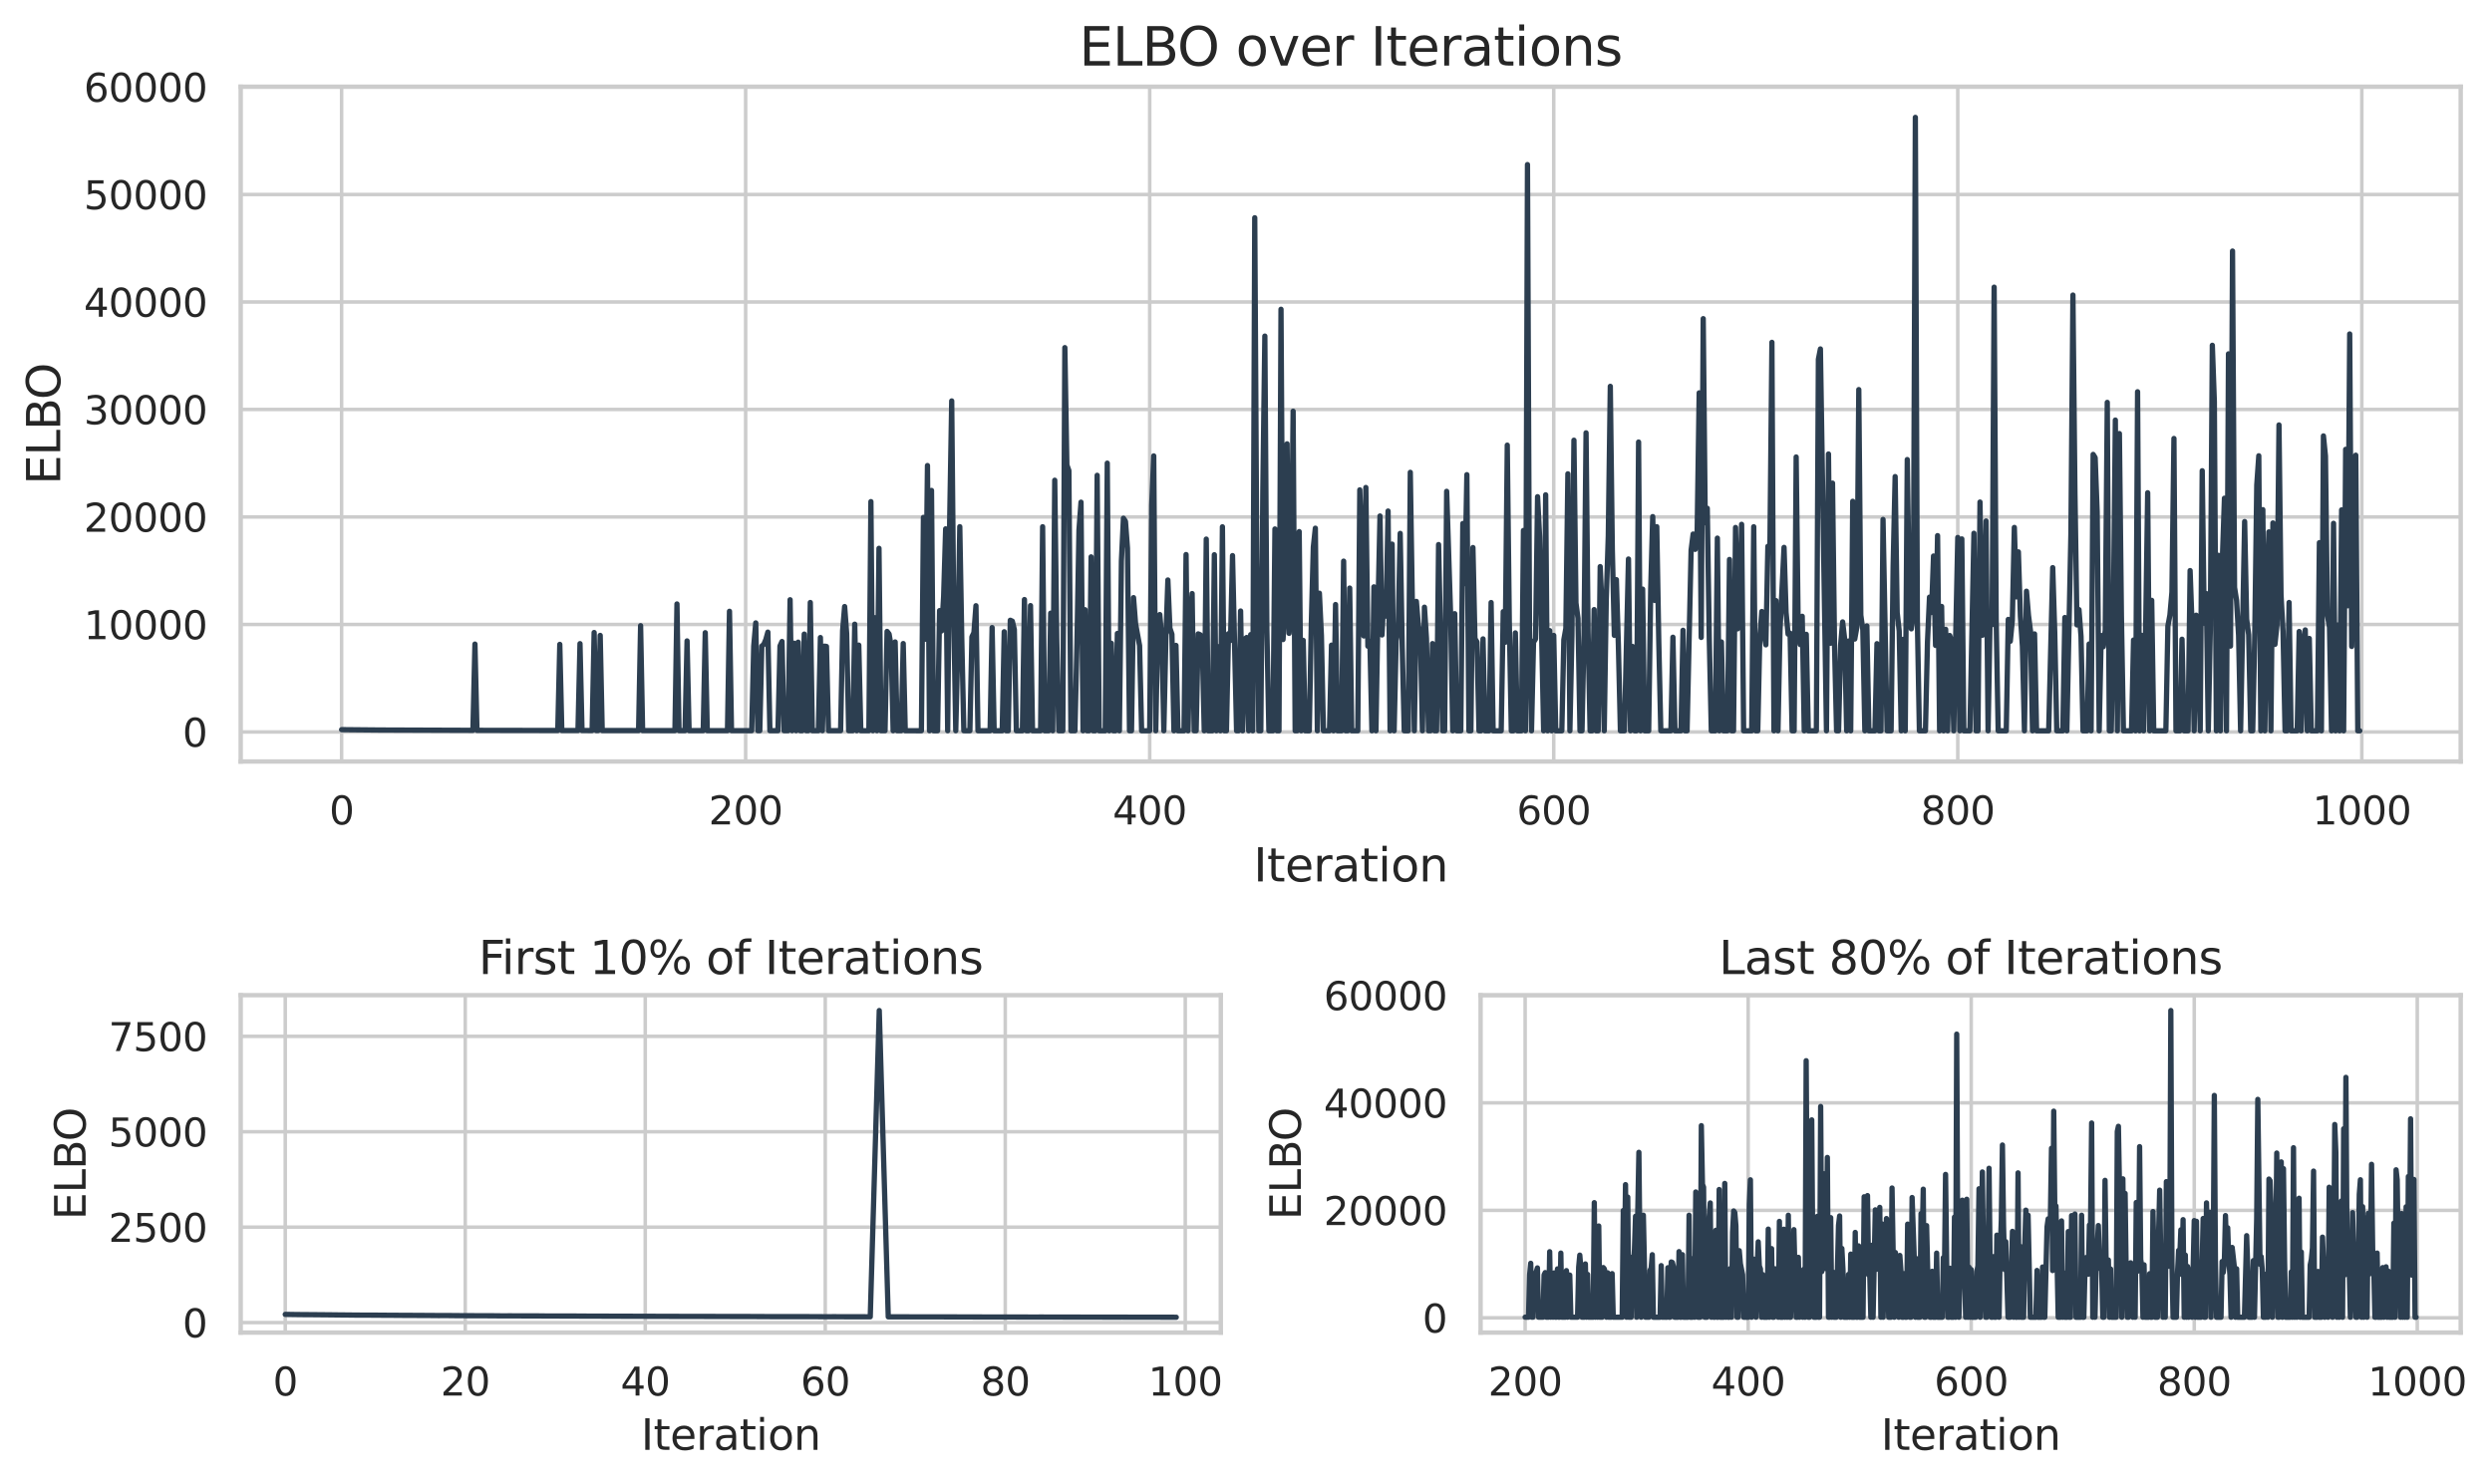 <?xml version="1.0" encoding="utf-8" standalone="no"?>
<!DOCTYPE svg PUBLIC "-//W3C//DTD SVG 1.1//EN"
  "http://www.w3.org/Graphics/SVG/1.1/DTD/svg11.dtd">
<svg xmlns:xlink="http://www.w3.org/1999/xlink" width="706.872pt" height="421.017pt" viewBox="0 0 706.872 421.017" xmlns="http://www.w3.org/2000/svg" version="1.1">
 <defs>
  <style type="text/css">*{stroke-linejoin: round; stroke-linecap: butt}</style>
 </defs>
 <g id="figure_1">
  <g id="patch_1">
   <path d="M 0 421.017 
L 706.872 421.017 
L 706.872 0 
L 0 0 
z
" style="fill: #ffffff"/>
  </g>
  <g id="axes_1">
   <g id="patch_2">
    <path d="M 68.275 216.038 
L 697.996 216.038 
L 697.996 24.598 
L 68.275 24.598 
z
" style="fill: #ffffff"/>
   </g>
   <g id="matplotlib.axis_1">
    <g id="xtick_1">
     <g id="line2d_1">
      <path d="M 96.899 216.038 
L 96.899 24.598 
" clip-path="url(#p2f7e1d21a3)" style="fill: none; stroke: #cccccc; stroke-linecap: round"/>
     </g>
     <g id="text_1">
      <!-- 0 -->
      <g style="fill: #262626" transform="translate(93.4 233.896) scale(0.11 -0.11)">
       <defs>
        <path id="DejaVuSans-30" d="M 2034 4250 
Q 1547 4250 1301 3770 
Q 1056 3291 1056 2328 
Q 1056 1369 1301 889 
Q 1547 409 2034 409 
Q 2525 409 2770 889 
Q 3016 1369 3016 2328 
Q 3016 3291 2770 3770 
Q 2525 4250 2034 4250 
z
M 2034 4750 
Q 2819 4750 3233 4129 
Q 3647 3509 3647 2328 
Q 3647 1150 3233 529 
Q 2819 -91 2034 -91 
Q 1250 -91 836 529 
Q 422 1150 422 2328 
Q 422 3509 836 4129 
Q 1250 4750 2034 4750 
z
" transform="scale(0.016)"/>
       </defs>
       <use xlink:href="#DejaVuSans-30"/>
      </g>
     </g>
    </g>
    <g id="xtick_2">
     <g id="line2d_2">
      <path d="M 211.508 216.038 
L 211.508 24.598 
" clip-path="url(#p2f7e1d21a3)" style="fill: none; stroke: #cccccc; stroke-linecap: round"/>
     </g>
     <g id="text_2">
      <!-- 200 -->
      <g style="fill: #262626" transform="translate(201.01 233.896) scale(0.11 -0.11)">
       <defs>
        <path id="DejaVuSans-32" d="M 1228 531 
L 3431 531 
L 3431 0 
L 469 0 
L 469 531 
Q 828 903 1448 1529 
Q 2069 2156 2228 2338 
Q 2531 2678 2651 2914 
Q 2772 3150 2772 3378 
Q 2772 3750 2511 3984 
Q 2250 4219 1831 4219 
Q 1534 4219 1204 4116 
Q 875 4013 500 3803 
L 500 4441 
Q 881 4594 1212 4672 
Q 1544 4750 1819 4750 
Q 2544 4750 2975 4387 
Q 3406 4025 3406 3419 
Q 3406 3131 3298 2873 
Q 3191 2616 2906 2266 
Q 2828 2175 2409 1742 
Q 1991 1309 1228 531 
z
" transform="scale(0.016)"/>
       </defs>
       <use xlink:href="#DejaVuSans-32"/>
       <use xlink:href="#DejaVuSans-30" x="63.623"/>
       <use xlink:href="#DejaVuSans-30" x="127.246"/>
      </g>
     </g>
    </g>
    <g id="xtick_3">
     <g id="line2d_3">
      <path d="M 326.117 216.038 
L 326.117 24.598 
" clip-path="url(#p2f7e1d21a3)" style="fill: none; stroke: #cccccc; stroke-linecap: round"/>
     </g>
     <g id="text_3">
      <!-- 400 -->
      <g style="fill: #262626" transform="translate(315.619 233.896) scale(0.11 -0.11)">
       <defs>
        <path id="DejaVuSans-34" d="M 2419 4116 
L 825 1625 
L 2419 1625 
L 2419 4116 
z
M 2253 4666 
L 3047 4666 
L 3047 1625 
L 3713 1625 
L 3713 1100 
L 3047 1100 
L 3047 0 
L 2419 0 
L 2419 1100 
L 313 1100 
L 313 1709 
L 2253 4666 
z
" transform="scale(0.016)"/>
       </defs>
       <use xlink:href="#DejaVuSans-34"/>
       <use xlink:href="#DejaVuSans-30" x="63.623"/>
       <use xlink:href="#DejaVuSans-30" x="127.246"/>
      </g>
     </g>
    </g>
    <g id="xtick_4">
     <g id="line2d_4">
      <path d="M 440.727 216.038 
L 440.727 24.598 
" clip-path="url(#p2f7e1d21a3)" style="fill: none; stroke: #cccccc; stroke-linecap: round"/>
     </g>
     <g id="text_4">
      <!-- 600 -->
      <g style="fill: #262626" transform="translate(430.228 233.896) scale(0.11 -0.11)">
       <defs>
        <path id="DejaVuSans-36" d="M 2113 2584 
Q 1688 2584 1439 2293 
Q 1191 2003 1191 1497 
Q 1191 994 1439 701 
Q 1688 409 2113 409 
Q 2538 409 2786 701 
Q 3034 994 3034 1497 
Q 3034 2003 2786 2293 
Q 2538 2584 2113 2584 
z
M 3366 4563 
L 3366 3988 
Q 3128 4100 2886 4159 
Q 2644 4219 2406 4219 
Q 1781 4219 1451 3797 
Q 1122 3375 1075 2522 
Q 1259 2794 1537 2939 
Q 1816 3084 2150 3084 
Q 2853 3084 3261 2657 
Q 3669 2231 3669 1497 
Q 3669 778 3244 343 
Q 2819 -91 2113 -91 
Q 1303 -91 875 529 
Q 447 1150 447 2328 
Q 447 3434 972 4092 
Q 1497 4750 2381 4750 
Q 2619 4750 2861 4703 
Q 3103 4656 3366 4563 
z
" transform="scale(0.016)"/>
       </defs>
       <use xlink:href="#DejaVuSans-36"/>
       <use xlink:href="#DejaVuSans-30" x="63.623"/>
       <use xlink:href="#DejaVuSans-30" x="127.246"/>
      </g>
     </g>
    </g>
    <g id="xtick_5">
     <g id="line2d_5">
      <path d="M 555.336 216.038 
L 555.336 24.598 
" clip-path="url(#p2f7e1d21a3)" style="fill: none; stroke: #cccccc; stroke-linecap: round"/>
     </g>
     <g id="text_5">
      <!-- 800 -->
      <g style="fill: #262626" transform="translate(544.838 233.896) scale(0.11 -0.11)">
       <defs>
        <path id="DejaVuSans-38" d="M 2034 2216 
Q 1584 2216 1326 1975 
Q 1069 1734 1069 1313 
Q 1069 891 1326 650 
Q 1584 409 2034 409 
Q 2484 409 2743 651 
Q 3003 894 3003 1313 
Q 3003 1734 2745 1975 
Q 2488 2216 2034 2216 
z
M 1403 2484 
Q 997 2584 770 2862 
Q 544 3141 544 3541 
Q 544 4100 942 4425 
Q 1341 4750 2034 4750 
Q 2731 4750 3128 4425 
Q 3525 4100 3525 3541 
Q 3525 3141 3298 2862 
Q 3072 2584 2669 2484 
Q 3125 2378 3379 2068 
Q 3634 1759 3634 1313 
Q 3634 634 3220 271 
Q 2806 -91 2034 -91 
Q 1263 -91 848 271 
Q 434 634 434 1313 
Q 434 1759 690 2068 
Q 947 2378 1403 2484 
z
M 1172 3481 
Q 1172 3119 1398 2916 
Q 1625 2713 2034 2713 
Q 2441 2713 2670 2916 
Q 2900 3119 2900 3481 
Q 2900 3844 2670 4047 
Q 2441 4250 2034 4250 
Q 1625 4250 1398 4047 
Q 1172 3844 1172 3481 
z
" transform="scale(0.016)"/>
       </defs>
       <use xlink:href="#DejaVuSans-38"/>
       <use xlink:href="#DejaVuSans-30" x="63.623"/>
       <use xlink:href="#DejaVuSans-30" x="127.246"/>
      </g>
     </g>
    </g>
    <g id="xtick_6">
     <g id="line2d_6">
      <path d="M 669.945 216.038 
L 669.945 24.598 
" clip-path="url(#p2f7e1d21a3)" style="fill: none; stroke: #cccccc; stroke-linecap: round"/>
     </g>
     <g id="text_6">
      <!-- 1000 -->
      <g style="fill: #262626" transform="translate(655.948 233.896) scale(0.11 -0.11)">
       <defs>
        <path id="DejaVuSans-31" d="M 794 531 
L 1825 531 
L 1825 4091 
L 703 3866 
L 703 4441 
L 1819 4666 
L 2450 4666 
L 2450 531 
L 3481 531 
L 3481 0 
L 794 0 
L 794 531 
z
" transform="scale(0.016)"/>
       </defs>
       <use xlink:href="#DejaVuSans-31"/>
       <use xlink:href="#DejaVuSans-30" x="63.623"/>
       <use xlink:href="#DejaVuSans-30" x="127.246"/>
       <use xlink:href="#DejaVuSans-30" x="190.869"/>
      </g>
     </g>
    </g>
    <g id="text_7">
     <!-- Iteration -->
     <g style="fill: #262626" transform="translate(355.564 250.062) scale(0.13 -0.13)">
      <defs>
       <path id="DejaVuSans-49" d="M 628 4666 
L 1259 4666 
L 1259 0 
L 628 0 
L 628 4666 
z
" transform="scale(0.016)"/>
       <path id="DejaVuSans-74" d="M 1172 4494 
L 1172 3500 
L 2356 3500 
L 2356 3053 
L 1172 3053 
L 1172 1153 
Q 1172 725 1289 603 
Q 1406 481 1766 481 
L 2356 481 
L 2356 0 
L 1766 0 
Q 1100 0 847 248 
Q 594 497 594 1153 
L 594 3053 
L 172 3053 
L 172 3500 
L 594 3500 
L 594 4494 
L 1172 4494 
z
" transform="scale(0.016)"/>
       <path id="DejaVuSans-65" d="M 3597 1894 
L 3597 1613 
L 953 1613 
Q 991 1019 1311 708 
Q 1631 397 2203 397 
Q 2534 397 2845 478 
Q 3156 559 3463 722 
L 3463 178 
Q 3153 47 2828 -22 
Q 2503 -91 2169 -91 
Q 1331 -91 842 396 
Q 353 884 353 1716 
Q 353 2575 817 3079 
Q 1281 3584 2069 3584 
Q 2775 3584 3186 3129 
Q 3597 2675 3597 1894 
z
M 3022 2063 
Q 3016 2534 2758 2815 
Q 2500 3097 2075 3097 
Q 1594 3097 1305 2825 
Q 1016 2553 972 2059 
L 3022 2063 
z
" transform="scale(0.016)"/>
       <path id="DejaVuSans-72" d="M 2631 2963 
Q 2534 3019 2420 3045 
Q 2306 3072 2169 3072 
Q 1681 3072 1420 2755 
Q 1159 2438 1159 1844 
L 1159 0 
L 581 0 
L 581 3500 
L 1159 3500 
L 1159 2956 
Q 1341 3275 1631 3429 
Q 1922 3584 2338 3584 
Q 2397 3584 2469 3576 
Q 2541 3569 2628 3553 
L 2631 2963 
z
" transform="scale(0.016)"/>
       <path id="DejaVuSans-61" d="M 2194 1759 
Q 1497 1759 1228 1600 
Q 959 1441 959 1056 
Q 959 750 1161 570 
Q 1363 391 1709 391 
Q 2188 391 2477 730 
Q 2766 1069 2766 1631 
L 2766 1759 
L 2194 1759 
z
M 3341 1997 
L 3341 0 
L 2766 0 
L 2766 531 
Q 2569 213 2275 61 
Q 1981 -91 1556 -91 
Q 1019 -91 701 211 
Q 384 513 384 1019 
Q 384 1609 779 1909 
Q 1175 2209 1959 2209 
L 2766 2209 
L 2766 2266 
Q 2766 2663 2505 2880 
Q 2244 3097 1772 3097 
Q 1472 3097 1187 3025 
Q 903 2953 641 2809 
L 641 3341 
Q 956 3463 1253 3523 
Q 1550 3584 1831 3584 
Q 2591 3584 2966 3190 
Q 3341 2797 3341 1997 
z
" transform="scale(0.016)"/>
       <path id="DejaVuSans-69" d="M 603 3500 
L 1178 3500 
L 1178 0 
L 603 0 
L 603 3500 
z
M 603 4863 
L 1178 4863 
L 1178 4134 
L 603 4134 
L 603 4863 
z
" transform="scale(0.016)"/>
       <path id="DejaVuSans-6f" d="M 1959 3097 
Q 1497 3097 1228 2736 
Q 959 2375 959 1747 
Q 959 1119 1226 758 
Q 1494 397 1959 397 
Q 2419 397 2687 759 
Q 2956 1122 2956 1747 
Q 2956 2369 2687 2733 
Q 2419 3097 1959 3097 
z
M 1959 3584 
Q 2709 3584 3137 3096 
Q 3566 2609 3566 1747 
Q 3566 888 3137 398 
Q 2709 -91 1959 -91 
Q 1206 -91 779 398 
Q 353 888 353 1747 
Q 353 2609 779 3096 
Q 1206 3584 1959 3584 
z
" transform="scale(0.016)"/>
       <path id="DejaVuSans-6e" d="M 3513 2113 
L 3513 0 
L 2938 0 
L 2938 2094 
Q 2938 2591 2744 2837 
Q 2550 3084 2163 3084 
Q 1697 3084 1428 2787 
Q 1159 2491 1159 1978 
L 1159 0 
L 581 0 
L 581 3500 
L 1159 3500 
L 1159 2956 
Q 1366 3272 1645 3428 
Q 1925 3584 2291 3584 
Q 2894 3584 3203 3211 
Q 3513 2838 3513 2113 
z
" transform="scale(0.016)"/>
      </defs>
      <use xlink:href="#DejaVuSans-49"/>
      <use xlink:href="#DejaVuSans-74" x="29.492"/>
      <use xlink:href="#DejaVuSans-65" x="68.701"/>
      <use xlink:href="#DejaVuSans-72" x="130.225"/>
      <use xlink:href="#DejaVuSans-61" x="171.338"/>
      <use xlink:href="#DejaVuSans-74" x="232.617"/>
      <use xlink:href="#DejaVuSans-69" x="271.826"/>
      <use xlink:href="#DejaVuSans-6f" x="299.609"/>
      <use xlink:href="#DejaVuSans-6e" x="360.791"/>
     </g>
    </g>
   </g>
   <g id="matplotlib.axis_2">
    <g id="ytick_1">
     <g id="line2d_7">
      <path d="M 68.275 207.661 
L 697.996 207.661 
" clip-path="url(#p2f7e1d21a3)" style="fill: none; stroke: #cccccc; stroke-linecap: round"/>
     </g>
     <g id="text_8">
      <!-- 0 -->
      <g style="fill: #262626" transform="translate(51.777 211.84) scale(0.11 -0.11)">
       <use xlink:href="#DejaVuSans-30"/>
      </g>
     </g>
    </g>
    <g id="ytick_2">
     <g id="line2d_8">
      <path d="M 68.275 177.164 
L 697.996 177.164 
" clip-path="url(#p2f7e1d21a3)" style="fill: none; stroke: #cccccc; stroke-linecap: round"/>
     </g>
     <g id="text_9">
      <!-- 10000 -->
      <g style="fill: #262626" transform="translate(23.782 181.343) scale(0.11 -0.11)">
       <use xlink:href="#DejaVuSans-31"/>
       <use xlink:href="#DejaVuSans-30" x="63.623"/>
       <use xlink:href="#DejaVuSans-30" x="127.246"/>
       <use xlink:href="#DejaVuSans-30" x="190.869"/>
       <use xlink:href="#DejaVuSans-30" x="254.492"/>
      </g>
     </g>
    </g>
    <g id="ytick_3">
     <g id="line2d_9">
      <path d="M 68.275 146.667 
L 697.996 146.667 
" clip-path="url(#p2f7e1d21a3)" style="fill: none; stroke: #cccccc; stroke-linecap: round"/>
     </g>
     <g id="text_10">
      <!-- 20000 -->
      <g style="fill: #262626" transform="translate(23.782 150.846) scale(0.11 -0.11)">
       <use xlink:href="#DejaVuSans-32"/>
       <use xlink:href="#DejaVuSans-30" x="63.623"/>
       <use xlink:href="#DejaVuSans-30" x="127.246"/>
       <use xlink:href="#DejaVuSans-30" x="190.869"/>
       <use xlink:href="#DejaVuSans-30" x="254.492"/>
      </g>
     </g>
    </g>
    <g id="ytick_4">
     <g id="line2d_10">
      <path d="M 68.275 116.17 
L 697.996 116.17 
" clip-path="url(#p2f7e1d21a3)" style="fill: none; stroke: #cccccc; stroke-linecap: round"/>
     </g>
     <g id="text_11">
      <!-- 30000 -->
      <g style="fill: #262626" transform="translate(23.782 120.349) scale(0.11 -0.11)">
       <defs>
        <path id="DejaVuSans-33" d="M 2597 2516 
Q 3050 2419 3304 2112 
Q 3559 1806 3559 1356 
Q 3559 666 3084 287 
Q 2609 -91 1734 -91 
Q 1441 -91 1130 -33 
Q 819 25 488 141 
L 488 750 
Q 750 597 1062 519 
Q 1375 441 1716 441 
Q 2309 441 2620 675 
Q 2931 909 2931 1356 
Q 2931 1769 2642 2001 
Q 2353 2234 1838 2234 
L 1294 2234 
L 1294 2753 
L 1863 2753 
Q 2328 2753 2575 2939 
Q 2822 3125 2822 3475 
Q 2822 3834 2567 4026 
Q 2313 4219 1838 4219 
Q 1578 4219 1281 4162 
Q 984 4106 628 3988 
L 628 4550 
Q 988 4650 1302 4700 
Q 1616 4750 1894 4750 
Q 2613 4750 3031 4423 
Q 3450 4097 3450 3541 
Q 3450 3153 3228 2886 
Q 3006 2619 2597 2516 
z
" transform="scale(0.016)"/>
       </defs>
       <use xlink:href="#DejaVuSans-33"/>
       <use xlink:href="#DejaVuSans-30" x="63.623"/>
       <use xlink:href="#DejaVuSans-30" x="127.246"/>
       <use xlink:href="#DejaVuSans-30" x="190.869"/>
       <use xlink:href="#DejaVuSans-30" x="254.492"/>
      </g>
     </g>
    </g>
    <g id="ytick_5">
     <g id="line2d_11">
      <path d="M 68.275 85.673 
L 697.996 85.673 
" clip-path="url(#p2f7e1d21a3)" style="fill: none; stroke: #cccccc; stroke-linecap: round"/>
     </g>
     <g id="text_12">
      <!-- 40000 -->
      <g style="fill: #262626" transform="translate(23.782 89.853) scale(0.11 -0.11)">
       <use xlink:href="#DejaVuSans-34"/>
       <use xlink:href="#DejaVuSans-30" x="63.623"/>
       <use xlink:href="#DejaVuSans-30" x="127.246"/>
       <use xlink:href="#DejaVuSans-30" x="190.869"/>
       <use xlink:href="#DejaVuSans-30" x="254.492"/>
      </g>
     </g>
    </g>
    <g id="ytick_6">
     <g id="line2d_12">
      <path d="M 68.275 55.177 
L 697.996 55.177 
" clip-path="url(#p2f7e1d21a3)" style="fill: none; stroke: #cccccc; stroke-linecap: round"/>
     </g>
     <g id="text_13">
      <!-- 50000 -->
      <g style="fill: #262626" transform="translate(23.782 59.356) scale(0.11 -0.11)">
       <defs>
        <path id="DejaVuSans-35" d="M 691 4666 
L 3169 4666 
L 3169 4134 
L 1269 4134 
L 1269 2991 
Q 1406 3038 1543 3061 
Q 1681 3084 1819 3084 
Q 2600 3084 3056 2656 
Q 3513 2228 3513 1497 
Q 3513 744 3044 326 
Q 2575 -91 1722 -91 
Q 1428 -91 1123 -41 
Q 819 9 494 109 
L 494 744 
Q 775 591 1075 516 
Q 1375 441 1709 441 
Q 2250 441 2565 725 
Q 2881 1009 2881 1497 
Q 2881 1984 2565 2268 
Q 2250 2553 1709 2553 
Q 1456 2553 1204 2497 
Q 953 2441 691 2322 
L 691 4666 
z
" transform="scale(0.016)"/>
       </defs>
       <use xlink:href="#DejaVuSans-35"/>
       <use xlink:href="#DejaVuSans-30" x="63.623"/>
       <use xlink:href="#DejaVuSans-30" x="127.246"/>
       <use xlink:href="#DejaVuSans-30" x="190.869"/>
       <use xlink:href="#DejaVuSans-30" x="254.492"/>
      </g>
     </g>
    </g>
    <g id="ytick_7">
     <g id="line2d_13">
      <path d="M 68.275 24.68 
L 697.996 24.68 
" clip-path="url(#p2f7e1d21a3)" style="fill: none; stroke: #cccccc; stroke-linecap: round"/>
     </g>
     <g id="text_14">
      <!-- 60000 -->
      <g style="fill: #262626" transform="translate(23.782 28.859) scale(0.11 -0.11)">
       <use xlink:href="#DejaVuSans-36"/>
       <use xlink:href="#DejaVuSans-30" x="63.623"/>
       <use xlink:href="#DejaVuSans-30" x="127.246"/>
       <use xlink:href="#DejaVuSans-30" x="190.869"/>
       <use xlink:href="#DejaVuSans-30" x="254.492"/>
      </g>
     </g>
    </g>
    <g id="text_15">
     <!-- ELBO -->
     <g style="fill: #262626" transform="translate(17.078 137.509) rotate(-90) scale(0.13 -0.13)">
      <defs>
       <path id="DejaVuSans-45" d="M 628 4666 
L 3578 4666 
L 3578 4134 
L 1259 4134 
L 1259 2753 
L 3481 2753 
L 3481 2222 
L 1259 2222 
L 1259 531 
L 3634 531 
L 3634 0 
L 628 0 
L 628 4666 
z
" transform="scale(0.016)"/>
       <path id="DejaVuSans-4c" d="M 628 4666 
L 1259 4666 
L 1259 531 
L 3531 531 
L 3531 0 
L 628 0 
L 628 4666 
z
" transform="scale(0.016)"/>
       <path id="DejaVuSans-42" d="M 1259 2228 
L 1259 519 
L 2272 519 
Q 2781 519 3026 730 
Q 3272 941 3272 1375 
Q 3272 1813 3026 2020 
Q 2781 2228 2272 2228 
L 1259 2228 
z
M 1259 4147 
L 1259 2741 
L 2194 2741 
Q 2656 2741 2882 2914 
Q 3109 3088 3109 3444 
Q 3109 3797 2882 3972 
Q 2656 4147 2194 4147 
L 1259 4147 
z
M 628 4666 
L 2241 4666 
Q 2963 4666 3353 4366 
Q 3744 4066 3744 3513 
Q 3744 3084 3544 2831 
Q 3344 2578 2956 2516 
Q 3422 2416 3680 2098 
Q 3938 1781 3938 1306 
Q 3938 681 3513 340 
Q 3088 0 2303 0 
L 628 0 
L 628 4666 
z
" transform="scale(0.016)"/>
       <path id="DejaVuSans-4f" d="M 2522 4238 
Q 1834 4238 1429 3725 
Q 1025 3213 1025 2328 
Q 1025 1447 1429 934 
Q 1834 422 2522 422 
Q 3209 422 3611 934 
Q 4013 1447 4013 2328 
Q 4013 3213 3611 3725 
Q 3209 4238 2522 4238 
z
M 2522 4750 
Q 3503 4750 4090 4092 
Q 4678 3434 4678 2328 
Q 4678 1225 4090 567 
Q 3503 -91 2522 -91 
Q 1538 -91 948 565 
Q 359 1222 359 2328 
Q 359 3434 948 4092 
Q 1538 4750 2522 4750 
z
" transform="scale(0.016)"/>
      </defs>
      <use xlink:href="#DejaVuSans-45"/>
      <use xlink:href="#DejaVuSans-4c" x="63.184"/>
      <use xlink:href="#DejaVuSans-42" x="118.896"/>
      <use xlink:href="#DejaVuSans-4f" x="185.75"/>
     </g>
    </g>
   </g>
   <g id="PolyCollection_1"/>
   <g id="line2d_14">
    <path d="M 96.899 207.004 
L 107.787 207.104 
L 134.147 207.197 
L 134.72 182.728 
L 135.293 207.201 
L 158.215 207.239 
L 158.788 182.81 
L 159.361 207.242 
L 163.945 207.249 
L 164.518 182.605 
L 165.091 207.248 
L 167.957 207.25 
L 168.53 179.447 
L 169.103 207.253 
L 169.676 207.251 
L 170.249 180.266 
L 170.822 207.254 
L 181.137 207.262 
L 181.71 177.507 
L 182.283 207.265 
L 191.452 207.271 
L 192.025 171.347 
L 192.598 207.272 
L 194.317 207.275 
L 194.89 181.829 
L 195.463 207.279 
L 199.474 207.277 
L 200.047 179.496 
L 200.62 207.279 
L 206.351 207.285 
L 206.924 173.423 
L 207.497 207.283 
L 213.227 207.289 
L 213.8 183.297 
L 214.373 176.72 
L 214.946 207.29 
L 215.52 207.291 
L 216.093 183.3 
L 216.666 182.799 
L 217.239 181.417 
L 217.812 179.334 
L 218.385 207.288 
L 220.677 207.292 
L 221.25 183.276 
L 221.823 181.995 
L 222.396 207.291 
L 223.542 207.293 
L 224.115 170.146 
L 224.688 207.294 
L 225.261 182.481 
L 225.834 207.294 
L 226.407 182.182 
L 226.98 207.293 
L 227.553 207.297 
L 228.127 179.891 
L 228.7 207.295 
L 229.273 207.295 
L 229.846 170.929 
L 230.419 207.294 
L 232.138 207.296 
L 232.711 180.87 
L 233.284 207.299 
L 233.857 183.314 
L 234.43 183.398 
L 235.003 207.294 
L 238.441 207.299 
L 239.014 178.87 
L 239.587 172.08 
L 240.16 179.721 
L 240.734 207.301 
L 241.88 207.301 
L 242.453 177.08 
L 243.026 207.303 
L 243.599 183.02 
L 244.172 207.299 
L 246.464 207.3 
L 247.037 142.311 
L 247.61 207.302 
L 248.183 175.239 
L 248.756 207.303 
L 249.329 155.561 
L 249.902 207.304 
L 251.048 207.303 
L 251.621 179.13 
L 252.194 179.864 
L 252.767 183.315 
L 253.341 207.307 
L 253.914 182.123 
L 254.487 207.303 
L 255.633 207.305 
L 256.206 182.575 
L 256.779 207.305 
L 261.363 207.307 
L 261.936 146.785 
L 262.509 181.345 
L 263.082 132.076 
L 263.655 207.308 
L 264.228 139.14 
L 264.801 207.307 
L 265.948 207.31 
L 266.521 173.23 
L 267.094 178.991 
L 267.667 169.247 
L 268.24 150.037 
L 268.813 207.307 
L 269.386 147.423 
L 269.959 113.746 
L 270.532 173.894 
L 271.105 207.311 
L 271.678 183.46 
L 272.251 149.423 
L 272.824 181.739 
L 273.397 207.306 
L 275.116 207.309 
L 275.689 180.674 
L 276.262 179.478 
L 276.835 171.844 
L 277.408 207.312 
L 280.847 207.31 
L 281.42 178.041 
L 281.993 207.309 
L 284.285 207.312 
L 284.858 179.225 
L 285.431 207.31 
L 286.004 207.312 
L 286.577 175.965 
L 287.15 176.227 
L 287.723 178.606 
L 288.296 207.314 
L 290.015 207.312 
L 290.589 170.092 
L 291.162 207.314 
L 291.735 207.313 
L 292.308 171.809 
L 292.881 207.315 
L 295.173 207.315 
L 295.746 149.437 
L 296.319 207.316 
L 297.465 207.316 
L 298.038 173.953 
L 298.611 207.315 
L 299.184 136.244 
L 299.757 181.419 
L 300.33 207.316 
L 301.476 207.316 
L 302.049 98.622 
L 302.623 131.911 
L 303.196 133.508 
L 303.769 207.316 
L 304.915 207.316 
L 305.488 182.456 
L 306.061 150.351 
L 306.634 142.469 
L 307.207 207.317 
L 307.78 172.971 
L 308.353 207.316 
L 308.926 207.316 
L 309.499 157.987 
L 310.072 207.318 
L 310.645 207.317 
L 311.218 134.848 
L 311.791 207.318 
L 313.51 207.317 
L 314.083 131.394 
L 314.656 207.318 
L 315.23 182.491 
L 315.803 207.317 
L 316.376 207.321 
L 316.949 179.711 
L 317.522 207.319 
L 318.095 159.123 
L 318.668 147.022 
L 319.241 147.895 
L 319.814 155.527 
L 320.387 207.318 
L 320.96 207.319 
L 321.533 169.55 
L 322.106 176.929 
L 323.252 183.17 
L 323.825 207.318 
L 326.117 207.318 
L 326.69 143.256 
L 327.263 129.344 
L 327.837 207.319 
L 328.41 177.961 
L 328.983 174.351 
L 329.556 181.202 
L 330.129 207.318 
L 330.702 181.254 
L 331.275 164.545 
L 331.848 178.218 
L 332.421 179.923 
L 332.994 207.32 
L 333.567 183.1 
L 334.14 207.321 
L 335.859 207.318 
L 336.432 157.325 
L 337.005 207.322 
L 337.578 175.902 
L 338.151 168.396 
L 338.724 207.321 
L 339.297 207.32 
L 339.871 179.831 
L 340.444 180.081 
L 341.017 182.404 
L 341.59 207.32 
L 342.163 152.944 
L 342.736 207.324 
L 343.882 207.322 
L 344.455 157.38 
L 345.028 207.321 
L 345.601 183.453 
L 346.174 207.322 
L 346.747 149.457 
L 347.32 207.322 
L 347.893 207.324 
L 348.466 179.779 
L 349.039 181.701 
L 349.612 157.628 
L 350.758 207.321 
L 351.331 207.32 
L 351.904 173.341 
L 352.478 207.321 
L 353.051 181.312 
L 353.624 180.86 
L 354.197 207.322 
L 354.77 180.04 
L 355.343 207.322 
L 355.916 61.776 
L 356.489 158.235 
L 357.062 207.322 
L 357.635 207.323 
L 358.208 139.393 
L 358.781 95.35 
L 359.354 178.639 
L 359.927 207.323 
L 361.073 207.324 
L 361.646 150.073 
L 362.219 207.322 
L 362.792 207.323 
L 363.365 87.738 
L 363.938 181.437 
L 364.511 172.341 
L 365.085 125.917 
L 365.658 179.684 
L 366.231 171.495 
L 366.804 116.664 
L 367.377 207.323 
L 367.95 207.323 
L 368.523 150.815 
L 369.096 207.322 
L 369.669 181.677 
L 370.242 207.325 
L 371.388 207.326 
L 371.961 177.049 
L 372.534 155.208 
L 373.107 149.856 
L 373.68 207.324 
L 374.253 168.291 
L 374.826 180.306 
L 375.399 207.321 
L 377.118 207.321 
L 377.692 183.023 
L 378.265 207.324 
L 378.838 171.506 
L 379.411 207.323 
L 380.557 207.324 
L 381.13 159.196 
L 381.703 207.322 
L 382.276 207.325 
L 382.849 166.836 
L 383.422 207.324 
L 385.141 207.325 
L 385.714 138.972 
L 386.287 156.634 
L 386.86 180.422 
L 387.433 138.303 
L 388.006 183.325 
L 388.579 181.932 
L 389.152 207.324 
L 389.726 166.487 
L 390.299 207.326 
L 390.872 172.913 
L 391.445 146.387 
L 392.018 180.138 
L 392.591 168.023 
L 393.164 174.797 
L 393.737 144.985 
L 394.31 207.326 
L 394.883 154.368 
L 395.456 207.324 
L 396.029 181.7 
L 396.602 178.536 
L 397.175 151.327 
L 397.748 183.346 
L 398.321 207.325 
L 399.467 207.328 
L 400.04 134.002 
L 401.186 207.326 
L 401.759 170.62 
L 402.333 177.443 
L 402.906 179.837 
L 403.479 207.326 
L 404.052 172.264 
L 404.625 181.144 
L 405.198 207.325 
L 405.771 207.325 
L 406.344 182.584 
L 406.917 207.325 
L 407.49 207.325 
L 408.063 154.493 
L 409.209 207.324 
L 409.782 207.325 
L 410.355 139.393 
L 411.501 175.258 
L 412.074 207.326 
L 412.647 174.102 
L 413.22 207.326 
L 414.366 207.327 
L 414.94 148.514 
L 415.513 165.572 
L 416.086 134.665 
L 416.659 207.327 
L 417.232 207.327 
L 417.805 155.341 
L 418.378 181.179 
L 418.951 182.127 
L 419.524 207.326 
L 420.097 207.329 
L 420.67 181.255 
L 421.243 207.328 
L 422.389 207.327 
L 422.962 170.941 
L 423.535 207.327 
L 425.827 207.328 
L 426.4 173.53 
L 426.974 182.21 
L 427.547 126.288 
L 428.12 176.38 
L 428.693 207.328 
L 429.266 207.328 
L 429.839 179.548 
L 430.412 207.326 
L 431.558 207.328 
L 432.131 150.495 
L 432.704 207.326 
L 433.277 46.693 
L 433.85 178.288 
L 434.423 207.329 
L 434.996 182.189 
L 435.569 181.275 
L 436.142 140.915 
L 436.715 152.212 
L 437.861 207.326 
L 438.434 140.382 
L 439.007 207.329 
L 439.581 178.907 
L 440.154 207.325 
L 440.727 180.271 
L 441.3 207.328 
L 443.019 207.328 
L 443.592 181.501 
L 444.165 178.253 
L 444.738 134.426 
L 445.311 207.329 
L 445.884 180.347 
L 446.457 124.892 
L 447.03 171.045 
L 447.603 175.397 
L 448.176 207.329 
L 448.749 207.328 
L 449.322 179.988 
L 449.895 122.8 
L 450.468 179.191 
L 451.041 207.328 
L 451.614 207.33 
L 452.188 172.943 
L 452.761 207.331 
L 453.334 207.328 
L 453.907 160.748 
L 454.48 173.203 
L 455.053 207.329 
L 455.626 170.038 
L 456.199 152.125 
L 456.772 109.604 
L 457.345 155.831 
L 457.918 180.255 
L 458.491 164.447 
L 459.064 183.004 
L 459.637 207.328 
L 460.783 207.327 
L 461.929 158.596 
L 462.502 207.327 
L 463.075 183.403 
L 463.648 207.326 
L 464.222 207.328 
L 464.795 125.409 
L 465.368 207.329 
L 465.941 167.131 
L 466.514 207.329 
L 467.66 207.328 
L 468.233 167.137 
L 468.806 146.564 
L 469.379 170.345 
L 469.952 149.423 
L 470.525 182.059 
L 471.098 207.327 
L 473.963 207.328 
L 474.536 180.781 
L 475.109 207.329 
L 476.829 207.329 
L 477.402 178.811 
L 477.975 207.33 
L 478.548 207.33 
L 479.694 156.078 
L 480.267 151.51 
L 480.84 155.852 
L 481.413 150.639 
L 481.986 111.453 
L 482.559 180.84 
L 483.132 90.402 
L 483.705 148.313 
L 484.278 144.207 
L 484.851 181.353 
L 485.424 207.33 
L 486.57 207.33 
L 487.143 152.668 
L 487.716 207.328 
L 488.289 182.127 
L 488.862 207.33 
L 490.009 207.328 
L 490.582 158.721 
L 491.155 207.329 
L 491.728 207.329 
L 492.301 149.648 
L 492.874 178.404 
L 493.447 173.144 
L 494.02 148.756 
L 494.593 207.332 
L 496.885 207.331 
L 497.458 149.437 
L 498.031 207.33 
L 498.604 207.33 
L 499.177 180.894 
L 499.75 173.486 
L 500.323 179.734 
L 500.896 182.94 
L 501.469 154.991 
L 502.043 155.532 
L 502.616 97.119 
L 503.189 207.331 
L 503.762 170.394 
L 504.335 207.328 
L 504.908 178.848 
L 506.054 155.297 
L 506.627 173.715 
L 507.2 179.896 
L 507.773 179.624 
L 508.346 207.33 
L 508.919 207.333 
L 509.492 129.648 
L 510.065 177.813 
L 510.638 182.856 
L 511.211 174.845 
L 511.784 207.331 
L 512.357 179.957 
L 512.93 207.332 
L 515.223 207.332 
L 515.796 101.923 
L 516.369 98.995 
L 518.088 207.331 
L 518.661 128.799 
L 519.234 182.5 
L 519.807 137.066 
L 520.38 183.299 
L 520.953 207.331 
L 521.526 207.33 
L 522.099 183.103 
L 522.672 176.439 
L 523.245 181.266 
L 523.818 207.331 
L 524.391 181.859 
L 524.964 207.331 
L 525.537 142.224 
L 526.11 181.3 
L 526.684 178.069 
L 527.257 110.528 
L 527.83 174.524 
L 528.403 178.669 
L 528.976 207.331 
L 529.549 177.583 
L 530.122 207.329 
L 531.841 207.328 
L 532.414 182.608 
L 532.987 207.331 
L 533.56 207.332 
L 534.133 147.365 
L 535.279 207.33 
L 536.425 207.332 
L 536.998 160.659 
L 537.571 135.209 
L 538.144 173.759 
L 538.717 178.997 
L 539.291 207.33 
L 539.864 181.382 
L 540.437 207.331 
L 541.01 130.378 
L 541.583 168.834 
L 542.156 178.406 
L 542.729 174.422 
L 543.302 33.299 
L 543.875 176.164 
L 544.448 207.331 
L 546.167 207.332 
L 546.74 182.124 
L 547.313 169.413 
L 547.886 173.764 
L 548.459 157.744 
L 549.032 183.109 
L 549.605 151.958 
L 550.178 207.33 
L 550.751 172.049 
L 551.325 207.333 
L 551.898 178.537 
L 552.471 207.331 
L 553.044 180.288 
L 553.617 181.923 
L 554.19 207.331 
L 555.336 152.483 
L 555.909 207.331 
L 556.482 152.894 
L 557.055 207.332 
L 558.774 207.33 
L 559.92 151.29 
L 560.493 207.333 
L 561.066 207.332 
L 561.639 142.435 
L 562.212 180.256 
L 562.785 179.97 
L 563.358 147.801 
L 563.932 207.332 
L 564.505 175.469 
L 565.078 177.214 
L 565.651 81.47 
L 566.224 175.615 
L 566.797 207.331 
L 569.089 207.333 
L 569.662 175.726 
L 570.235 181.923 
L 570.808 176.007 
L 571.381 149.638 
L 571.954 169.339 
L 572.527 156.565 
L 573.1 174.867 
L 573.673 183.378 
L 574.246 207.332 
L 574.819 167.729 
L 575.392 174.54 
L 575.965 178.997 
L 576.539 207.333 
L 577.112 179.843 
L 577.685 207.332 
L 581.123 207.331 
L 582.269 161.041 
L 582.842 179.494 
L 583.415 207.332 
L 585.134 207.33 
L 585.707 175.188 
L 586.28 207.331 
L 587.426 151.473 
L 587.999 83.708 
L 588.573 140.001 
L 589.146 177.291 
L 589.719 172.953 
L 590.292 180.51 
L 590.865 207.332 
L 592.011 207.332 
L 592.584 182.702 
L 593.157 207.333 
L 593.73 128.916 
L 594.303 129.832 
L 594.876 145.278 
L 595.449 207.333 
L 596.022 180.296 
L 596.595 183.485 
L 597.168 178.84 
L 597.741 114.155 
L 598.314 207.333 
L 598.887 207.333 
L 599.46 175.898 
L 600.033 119.175 
L 600.606 207.334 
L 601.18 123.006 
L 601.753 174.698 
L 602.326 207.332 
L 604.618 207.333 
L 605.191 181.578 
L 605.764 207.333 
L 606.337 111.141 
L 606.91 207.333 
L 607.483 180.236 
L 608.056 207.332 
L 608.629 178.176 
L 609.202 139.793 
L 609.775 207.333 
L 610.348 170.319 
L 610.921 207.333 
L 614.36 207.333 
L 614.933 177.606 
L 615.506 174.507 
L 616.079 167.988 
L 616.652 124.396 
L 617.225 207.333 
L 618.371 207.332 
L 618.944 181.354 
L 619.517 207.331 
L 620.663 207.333 
L 621.236 161.875 
L 621.809 177.858 
L 622.382 207.333 
L 622.955 174.537 
L 623.528 180.056 
L 624.101 207.333 
L 624.674 133.552 
L 625.247 176.818 
L 625.821 168.392 
L 626.394 207.332 
L 626.967 178.788 
L 627.54 97.961 
L 628.113 113.938 
L 628.686 207.335 
L 629.259 157.541 
L 629.832 207.334 
L 630.405 158.301 
L 630.978 141.344 
L 631.551 207.334 
L 632.124 100.39 
L 632.697 183.301 
L 633.27 71.225 
L 633.843 166.658 
L 634.416 170.336 
L 634.989 180.189 
L 635.562 207.336 
L 636.708 147.962 
L 637.281 175.662 
L 637.854 180.07 
L 638.428 207.332 
L 639.001 207.334 
L 639.574 180.224 
L 640.147 137.593 
L 640.72 129.31 
L 641.293 207.333 
L 641.866 144.591 
L 642.439 207.333 
L 643.012 167.368 
L 643.585 150.898 
L 644.158 207.332 
L 644.731 148.358 
L 645.304 182.811 
L 645.877 177.316 
L 646.45 120.557 
L 647.023 168.749 
L 647.596 179.091 
L 648.169 207.333 
L 648.742 207.333 
L 649.315 170.921 
L 649.888 207.334 
L 651.608 207.334 
L 652.181 179.157 
L 652.754 207.333 
L 653.327 182.366 
L 653.9 178.71 
L 654.473 207.332 
L 655.046 181.131 
L 655.619 207.333 
L 657.338 207.333 
L 657.911 153.954 
L 658.484 207.333 
L 659.057 123.672 
L 659.63 129.388 
L 660.203 174.658 
L 660.776 177.949 
L 661.349 207.333 
L 661.922 148.47 
L 662.495 207.335 
L 663.068 177.32 
L 663.642 207.334 
L 664.215 144.653 
L 664.788 207.334 
L 665.361 127.481 
L 665.934 171.858 
L 666.507 94.744 
L 667.08 183.395 
L 668.226 129.142 
L 668.799 207.334 
L 669.372 207.333 
L 669.372 207.333 
" clip-path="url(#p2f7e1d21a3)" style="fill: none; stroke: #2c3e50; stroke-width: 1.5; stroke-linecap: round"/>
   </g>
   <g id="patch_3">
    <path d="M 68.275 216.038 
L 68.275 24.598 
" style="fill: none; stroke: #cccccc; stroke-width: 1.25; stroke-linejoin: miter; stroke-linecap: square"/>
   </g>
   <g id="patch_4">
    <path d="M 697.996 216.038 
L 697.996 24.598 
" style="fill: none; stroke: #cccccc; stroke-width: 1.25; stroke-linejoin: miter; stroke-linecap: square"/>
   </g>
   <g id="patch_5">
    <path d="M 68.275 216.038 
L 697.996 216.038 
" style="fill: none; stroke: #cccccc; stroke-width: 1.25; stroke-linejoin: miter; stroke-linecap: square"/>
   </g>
   <g id="patch_6">
    <path d="M 68.275 24.598 
L 697.996 24.598 
" style="fill: none; stroke: #cccccc; stroke-width: 1.25; stroke-linejoin: miter; stroke-linecap: square"/>
   </g>
   <g id="text_16">
    <!-- ELBO over Iterations -->
    <g style="fill: #262626" transform="translate(306.086 18.598) scale(0.15 -0.15)">
     <defs>
      <path id="DejaVuSans-20" transform="scale(0.016)"/>
      <path id="DejaVuSans-76" d="M 191 3500 
L 800 3500 
L 1894 563 
L 2988 3500 
L 3597 3500 
L 2284 0 
L 1503 0 
L 191 3500 
z
" transform="scale(0.016)"/>
      <path id="DejaVuSans-73" d="M 2834 3397 
L 2834 2853 
Q 2591 2978 2328 3040 
Q 2066 3103 1784 3103 
Q 1356 3103 1142 2972 
Q 928 2841 928 2578 
Q 928 2378 1081 2264 
Q 1234 2150 1697 2047 
L 1894 2003 
Q 2506 1872 2764 1633 
Q 3022 1394 3022 966 
Q 3022 478 2636 193 
Q 2250 -91 1575 -91 
Q 1294 -91 989 -36 
Q 684 19 347 128 
L 347 722 
Q 666 556 975 473 
Q 1284 391 1588 391 
Q 1994 391 2212 530 
Q 2431 669 2431 922 
Q 2431 1156 2273 1281 
Q 2116 1406 1581 1522 
L 1381 1569 
Q 847 1681 609 1914 
Q 372 2147 372 2553 
Q 372 3047 722 3315 
Q 1072 3584 1716 3584 
Q 2034 3584 2315 3537 
Q 2597 3491 2834 3397 
z
" transform="scale(0.016)"/>
     </defs>
     <use xlink:href="#DejaVuSans-45"/>
     <use xlink:href="#DejaVuSans-4c" x="63.184"/>
     <use xlink:href="#DejaVuSans-42" x="118.896"/>
     <use xlink:href="#DejaVuSans-4f" x="185.75"/>
     <use xlink:href="#DejaVuSans-20" x="264.461"/>
     <use xlink:href="#DejaVuSans-6f" x="296.248"/>
     <use xlink:href="#DejaVuSans-76" x="357.43"/>
     <use xlink:href="#DejaVuSans-65" x="416.609"/>
     <use xlink:href="#DejaVuSans-72" x="478.133"/>
     <use xlink:href="#DejaVuSans-20" x="519.246"/>
     <use xlink:href="#DejaVuSans-49" x="551.033"/>
     <use xlink:href="#DejaVuSans-74" x="580.525"/>
     <use xlink:href="#DejaVuSans-65" x="619.734"/>
     <use xlink:href="#DejaVuSans-72" x="681.258"/>
     <use xlink:href="#DejaVuSans-61" x="722.371"/>
     <use xlink:href="#DejaVuSans-74" x="783.65"/>
     <use xlink:href="#DejaVuSans-69" x="822.859"/>
     <use xlink:href="#DejaVuSans-6f" x="850.643"/>
     <use xlink:href="#DejaVuSans-6e" x="911.824"/>
     <use xlink:href="#DejaVuSans-73" x="975.203"/>
    </g>
   </g>
  </g>
  <g id="axes_2">
   <g id="patch_7">
    <path d="M 68.275 378.058 
L 346.29 378.058 
L 346.29 282.338 
L 68.275 282.338 
z
" style="fill: #ffffff"/>
   </g>
   <g id="matplotlib.axis_3">
    <g id="xtick_7">
     <g id="line2d_15">
      <path d="M 80.912 378.058 
L 80.912 282.338 
" clip-path="url(#pd76686d008)" style="fill: none; stroke: #cccccc; stroke-linecap: round"/>
     </g>
     <g id="text_17">
      <!-- 0 -->
      <g style="fill: #262626" transform="translate(77.413 395.916) scale(0.11 -0.11)">
       <use xlink:href="#DejaVuSans-30"/>
      </g>
     </g>
    </g>
    <g id="xtick_8">
     <g id="line2d_16">
      <path d="M 131.971 378.058 
L 131.971 282.338 
" clip-path="url(#pd76686d008)" style="fill: none; stroke: #cccccc; stroke-linecap: round"/>
     </g>
     <g id="text_18">
      <!-- 20 -->
      <g style="fill: #262626" transform="translate(124.972 395.916) scale(0.11 -0.11)">
       <use xlink:href="#DejaVuSans-32"/>
       <use xlink:href="#DejaVuSans-30" x="63.623"/>
      </g>
     </g>
    </g>
    <g id="xtick_9">
     <g id="line2d_17">
      <path d="M 183.03 378.058 
L 183.03 282.338 
" clip-path="url(#pd76686d008)" style="fill: none; stroke: #cccccc; stroke-linecap: round"/>
     </g>
     <g id="text_19">
      <!-- 40 -->
      <g style="fill: #262626" transform="translate(176.031 395.916) scale(0.11 -0.11)">
       <use xlink:href="#DejaVuSans-34"/>
       <use xlink:href="#DejaVuSans-30" x="63.623"/>
      </g>
     </g>
    </g>
    <g id="xtick_10">
     <g id="line2d_18">
      <path d="M 234.089 378.058 
L 234.089 282.338 
" clip-path="url(#pd76686d008)" style="fill: none; stroke: #cccccc; stroke-linecap: round"/>
     </g>
     <g id="text_20">
      <!-- 60 -->
      <g style="fill: #262626" transform="translate(227.09 395.916) scale(0.11 -0.11)">
       <use xlink:href="#DejaVuSans-36"/>
       <use xlink:href="#DejaVuSans-30" x="63.623"/>
      </g>
     </g>
    </g>
    <g id="xtick_11">
     <g id="line2d_19">
      <path d="M 285.148 378.058 
L 285.148 282.338 
" clip-path="url(#pd76686d008)" style="fill: none; stroke: #cccccc; stroke-linecap: round"/>
     </g>
     <g id="text_21">
      <!-- 80 -->
      <g style="fill: #262626" transform="translate(278.149 395.916) scale(0.11 -0.11)">
       <use xlink:href="#DejaVuSans-38"/>
       <use xlink:href="#DejaVuSans-30" x="63.623"/>
      </g>
     </g>
    </g>
    <g id="xtick_12">
     <g id="line2d_20">
      <path d="M 336.206 378.058 
L 336.206 282.338 
" clip-path="url(#pd76686d008)" style="fill: none; stroke: #cccccc; stroke-linecap: round"/>
     </g>
     <g id="text_22">
      <!-- 100 -->
      <g style="fill: #262626" transform="translate(325.708 395.916) scale(0.11 -0.11)">
       <use xlink:href="#DejaVuSans-31"/>
       <use xlink:href="#DejaVuSans-30" x="63.623"/>
       <use xlink:href="#DejaVuSans-30" x="127.246"/>
      </g>
     </g>
    </g>
    <g id="text_23">
     <!-- Iteration -->
     <g style="fill: #262626" transform="translate(181.833 411.322) scale(0.12 -0.12)">
      <use xlink:href="#DejaVuSans-49"/>
      <use xlink:href="#DejaVuSans-74" x="29.492"/>
      <use xlink:href="#DejaVuSans-65" x="68.701"/>
      <use xlink:href="#DejaVuSans-72" x="130.225"/>
      <use xlink:href="#DejaVuSans-61" x="171.338"/>
      <use xlink:href="#DejaVuSans-74" x="232.617"/>
      <use xlink:href="#DejaVuSans-69" x="271.826"/>
      <use xlink:href="#DejaVuSans-6f" x="299.609"/>
      <use xlink:href="#DejaVuSans-6e" x="360.791"/>
     </g>
    </g>
   </g>
   <g id="matplotlib.axis_4">
    <g id="ytick_8">
     <g id="line2d_21">
      <path d="M 68.275 375.225 
L 346.29 375.225 
" clip-path="url(#pd76686d008)" style="fill: none; stroke: #cccccc; stroke-linecap: round"/>
     </g>
     <g id="text_24">
      <!-- 0 -->
      <g style="fill: #262626" transform="translate(51.777 379.404) scale(0.11 -0.11)">
       <use xlink:href="#DejaVuSans-30"/>
      </g>
     </g>
    </g>
    <g id="ytick_9">
     <g id="line2d_22">
      <path d="M 68.275 348.151 
L 346.29 348.151 
" clip-path="url(#pd76686d008)" style="fill: none; stroke: #cccccc; stroke-linecap: round"/>
     </g>
     <g id="text_25">
      <!-- 2500 -->
      <g style="fill: #262626" transform="translate(30.78 352.33) scale(0.11 -0.11)">
       <use xlink:href="#DejaVuSans-32"/>
       <use xlink:href="#DejaVuSans-35" x="63.623"/>
       <use xlink:href="#DejaVuSans-30" x="127.246"/>
       <use xlink:href="#DejaVuSans-30" x="190.869"/>
      </g>
     </g>
    </g>
    <g id="ytick_10">
     <g id="line2d_23">
      <path d="M 68.275 321.077 
L 346.29 321.077 
" clip-path="url(#pd76686d008)" style="fill: none; stroke: #cccccc; stroke-linecap: round"/>
     </g>
     <g id="text_26">
      <!-- 5000 -->
      <g style="fill: #262626" transform="translate(30.78 325.256) scale(0.11 -0.11)">
       <use xlink:href="#DejaVuSans-35"/>
       <use xlink:href="#DejaVuSans-30" x="63.623"/>
       <use xlink:href="#DejaVuSans-30" x="127.246"/>
       <use xlink:href="#DejaVuSans-30" x="190.869"/>
      </g>
     </g>
    </g>
    <g id="ytick_11">
     <g id="line2d_24">
      <path d="M 68.275 294.004 
L 346.29 294.004 
" clip-path="url(#pd76686d008)" style="fill: none; stroke: #cccccc; stroke-linecap: round"/>
     </g>
     <g id="text_27">
      <!-- 7500 -->
      <g style="fill: #262626" transform="translate(30.78 298.183) scale(0.11 -0.11)">
       <defs>
        <path id="DejaVuSans-37" d="M 525 4666 
L 3525 4666 
L 3525 4397 
L 1831 0 
L 1172 0 
L 2766 4134 
L 525 4134 
L 525 4666 
z
" transform="scale(0.016)"/>
       </defs>
       <use xlink:href="#DejaVuSans-37"/>
       <use xlink:href="#DejaVuSans-35" x="63.623"/>
       <use xlink:href="#DejaVuSans-30" x="127.246"/>
       <use xlink:href="#DejaVuSans-30" x="190.869"/>
      </g>
     </g>
    </g>
    <g id="text_28">
     <!-- ELBO -->
     <g style="fill: #262626" transform="translate(24.285 346.067) rotate(-90) scale(0.12 -0.12)">
      <use xlink:href="#DejaVuSans-45"/>
      <use xlink:href="#DejaVuSans-4c" x="63.184"/>
      <use xlink:href="#DejaVuSans-42" x="118.896"/>
      <use xlink:href="#DejaVuSans-4f" x="185.75"/>
     </g>
    </g>
   </g>
   <g id="PolyCollection_2"/>
   <g id="line2d_25">
    <path d="M 80.912 372.893 
L 83.465 372.932 
L 86.018 372.961 
L 88.571 372.976 
L 91.124 372.999 
L 93.677 373.021 
L 96.23 373.051 
L 98.783 373.072 
L 101.336 373.1 
L 103.889 373.106 
L 106.442 373.114 
L 108.995 373.137 
L 111.548 373.147 
L 114.101 373.167 
L 116.654 373.174 
L 119.206 373.192 
L 121.759 373.201 
L 124.312 373.224 
L 126.865 373.219 
L 129.418 373.248 
L 131.971 373.26 
L 134.524 373.271 
L 137.077 373.275 
L 139.63 373.285 
L 142.183 373.312 
L 144.736 373.308 
L 147.289 373.315 
L 149.842 373.328 
L 152.395 373.322 
L 154.948 373.352 
L 157.501 373.35 
L 160.053 373.361 
L 162.606 373.356 
L 165.159 373.382 
L 167.712 373.388 
L 170.265 373.391 
L 172.818 373.404 
L 175.371 373.411 
L 177.924 373.414 
L 180.477 373.427 
L 183.03 373.428 
L 185.583 373.441 
L 188.136 373.445 
L 190.689 373.451 
L 193.242 373.463 
L 195.795 373.467 
L 198.348 373.461 
L 200.901 373.474 
L 203.453 373.48 
L 206.006 373.482 
L 208.559 373.494 
L 211.112 373.49 
L 213.665 373.501 
L 216.218 373.513 
L 218.771 373.527 
L 221.324 373.526 
L 223.877 373.527 
L 226.43 373.533 
L 228.983 373.534 
L 231.536 373.539 
L 234.089 373.561 
L 236.642 373.552 
L 239.195 373.562 
L 241.748 373.566 
L 244.3 373.57 
L 246.853 373.577 
L 249.406 286.689 
L 251.959 373.591 
L 254.512 373.587 
L 257.065 373.588 
L 259.618 373.598 
L 262.171 373.594 
L 264.724 373.599 
L 267.277 373.598 
L 269.83 373.607 
L 272.383 373.613 
L 274.936 373.613 
L 277.489 373.628 
L 280.042 373.632 
L 282.595 373.634 
L 285.148 373.636 
L 287.7 373.637 
L 290.253 373.64 
L 292.806 373.656 
L 295.359 373.646 
L 297.912 373.655 
L 300.465 373.653 
L 303.018 373.662 
L 305.571 373.664 
L 308.124 373.675 
L 310.677 373.67 
L 313.23 373.677 
L 315.783 373.685 
L 318.336 373.675 
L 320.889 373.693 
L 323.442 373.687 
L 325.995 373.692 
L 328.547 373.692 
L 331.1 373.7 
L 333.653 373.707 
" clip-path="url(#pd76686d008)" style="fill: none; stroke: #2c3e50; stroke-width: 1.5; stroke-linecap: round"/>
   </g>
   <g id="patch_8">
    <path d="M 68.275 378.058 
L 68.275 282.338 
" style="fill: none; stroke: #cccccc; stroke-width: 1.25; stroke-linejoin: miter; stroke-linecap: square"/>
   </g>
   <g id="patch_9">
    <path d="M 346.29 378.058 
L 346.29 282.338 
" style="fill: none; stroke: #cccccc; stroke-width: 1.25; stroke-linejoin: miter; stroke-linecap: square"/>
   </g>
   <g id="patch_10">
    <path d="M 68.275 378.058 
L 346.29 378.058 
" style="fill: none; stroke: #cccccc; stroke-width: 1.25; stroke-linejoin: miter; stroke-linecap: square"/>
   </g>
   <g id="patch_11">
    <path d="M 68.275 282.338 
L 346.29 282.338 
" style="fill: none; stroke: #cccccc; stroke-width: 1.25; stroke-linejoin: miter; stroke-linecap: square"/>
   </g>
   <g id="text_29">
    <!-- First 10% of Iterations -->
    <g style="fill: #262626" transform="translate(135.736 276.338) scale(0.13 -0.13)">
     <defs>
      <path id="DejaVuSans-46" d="M 628 4666 
L 3309 4666 
L 3309 4134 
L 1259 4134 
L 1259 2759 
L 3109 2759 
L 3109 2228 
L 1259 2228 
L 1259 0 
L 628 0 
L 628 4666 
z
" transform="scale(0.016)"/>
      <path id="DejaVuSans-25" d="M 4653 2053 
Q 4381 2053 4226 1822 
Q 4072 1591 4072 1178 
Q 4072 772 4226 539 
Q 4381 306 4653 306 
Q 4919 306 5073 539 
Q 5228 772 5228 1178 
Q 5228 1588 5073 1820 
Q 4919 2053 4653 2053 
z
M 4653 2450 
Q 5147 2450 5437 2106 
Q 5728 1763 5728 1178 
Q 5728 594 5436 251 
Q 5144 -91 4653 -91 
Q 4153 -91 3862 251 
Q 3572 594 3572 1178 
Q 3572 1766 3864 2108 
Q 4156 2450 4653 2450 
z
M 1428 4353 
Q 1159 4353 1004 4120 
Q 850 3888 850 3481 
Q 850 3069 1003 2837 
Q 1156 2606 1428 2606 
Q 1700 2606 1854 2837 
Q 2009 3069 2009 3481 
Q 2009 3884 1853 4118 
Q 1697 4353 1428 4353 
z
M 4250 4750 
L 4750 4750 
L 1831 -91 
L 1331 -91 
L 4250 4750 
z
M 1428 4750 
Q 1922 4750 2215 4408 
Q 2509 4066 2509 3481 
Q 2509 2891 2217 2550 
Q 1925 2209 1428 2209 
Q 931 2209 642 2551 
Q 353 2894 353 3481 
Q 353 4063 643 4406 
Q 934 4750 1428 4750 
z
" transform="scale(0.016)"/>
      <path id="DejaVuSans-66" d="M 2375 4863 
L 2375 4384 
L 1825 4384 
Q 1516 4384 1395 4259 
Q 1275 4134 1275 3809 
L 1275 3500 
L 2222 3500 
L 2222 3053 
L 1275 3053 
L 1275 0 
L 697 0 
L 697 3053 
L 147 3053 
L 147 3500 
L 697 3500 
L 697 3744 
Q 697 4328 969 4595 
Q 1241 4863 1831 4863 
L 2375 4863 
z
" transform="scale(0.016)"/>
     </defs>
     <use xlink:href="#DejaVuSans-46"/>
     <use xlink:href="#DejaVuSans-69" x="50.27"/>
     <use xlink:href="#DejaVuSans-72" x="78.053"/>
     <use xlink:href="#DejaVuSans-73" x="119.166"/>
     <use xlink:href="#DejaVuSans-74" x="171.266"/>
     <use xlink:href="#DejaVuSans-20" x="210.475"/>
     <use xlink:href="#DejaVuSans-31" x="242.262"/>
     <use xlink:href="#DejaVuSans-30" x="305.885"/>
     <use xlink:href="#DejaVuSans-25" x="369.508"/>
     <use xlink:href="#DejaVuSans-20" x="464.527"/>
     <use xlink:href="#DejaVuSans-6f" x="496.314"/>
     <use xlink:href="#DejaVuSans-66" x="557.496"/>
     <use xlink:href="#DejaVuSans-20" x="592.701"/>
     <use xlink:href="#DejaVuSans-49" x="624.488"/>
     <use xlink:href="#DejaVuSans-74" x="653.98"/>
     <use xlink:href="#DejaVuSans-65" x="693.189"/>
     <use xlink:href="#DejaVuSans-72" x="754.713"/>
     <use xlink:href="#DejaVuSans-61" x="795.826"/>
     <use xlink:href="#DejaVuSans-74" x="857.105"/>
     <use xlink:href="#DejaVuSans-69" x="896.314"/>
     <use xlink:href="#DejaVuSans-6f" x="924.098"/>
     <use xlink:href="#DejaVuSans-6e" x="985.279"/>
     <use xlink:href="#DejaVuSans-73" x="1048.658"/>
    </g>
   </g>
  </g>
  <g id="axes_3">
   <g id="patch_12">
    <path d="M 419.981 378.058 
L 697.996 378.058 
L 697.996 282.338 
L 419.981 282.338 
z
" style="fill: #ffffff"/>
   </g>
   <g id="matplotlib.axis_5">
    <g id="xtick_13">
     <g id="line2d_26">
      <path d="M 432.618 378.058 
L 432.618 282.338 
" clip-path="url(#p20ab9acd5a)" style="fill: none; stroke: #cccccc; stroke-linecap: round"/>
     </g>
     <g id="text_30">
      <!-- 200 -->
      <g style="fill: #262626" transform="translate(422.119 395.916) scale(0.11 -0.11)">
       <use xlink:href="#DejaVuSans-32"/>
       <use xlink:href="#DejaVuSans-30" x="63.623"/>
       <use xlink:href="#DejaVuSans-30" x="127.246"/>
      </g>
     </g>
    </g>
    <g id="xtick_14">
     <g id="line2d_27">
      <path d="M 495.882 378.058 
L 495.882 282.338 
" clip-path="url(#p20ab9acd5a)" style="fill: none; stroke: #cccccc; stroke-linecap: round"/>
     </g>
     <g id="text_31">
      <!-- 400 -->
      <g style="fill: #262626" transform="translate(485.384 395.916) scale(0.11 -0.11)">
       <use xlink:href="#DejaVuSans-34"/>
       <use xlink:href="#DejaVuSans-30" x="63.623"/>
       <use xlink:href="#DejaVuSans-30" x="127.246"/>
      </g>
     </g>
    </g>
    <g id="xtick_15">
     <g id="line2d_28">
      <path d="M 559.146 378.058 
L 559.146 282.338 
" clip-path="url(#p20ab9acd5a)" style="fill: none; stroke: #cccccc; stroke-linecap: round"/>
     </g>
     <g id="text_32">
      <!-- 600 -->
      <g style="fill: #262626" transform="translate(548.648 395.916) scale(0.11 -0.11)">
       <use xlink:href="#DejaVuSans-36"/>
       <use xlink:href="#DejaVuSans-30" x="63.623"/>
       <use xlink:href="#DejaVuSans-30" x="127.246"/>
      </g>
     </g>
    </g>
    <g id="xtick_16">
     <g id="line2d_29">
      <path d="M 622.411 378.058 
L 622.411 282.338 
" clip-path="url(#p20ab9acd5a)" style="fill: none; stroke: #cccccc; stroke-linecap: round"/>
     </g>
     <g id="text_33">
      <!-- 800 -->
      <g style="fill: #262626" transform="translate(611.912 395.916) scale(0.11 -0.11)">
       <use xlink:href="#DejaVuSans-38"/>
       <use xlink:href="#DejaVuSans-30" x="63.623"/>
       <use xlink:href="#DejaVuSans-30" x="127.246"/>
      </g>
     </g>
    </g>
    <g id="xtick_17">
     <g id="line2d_30">
      <path d="M 685.675 378.058 
L 685.675 282.338 
" clip-path="url(#p20ab9acd5a)" style="fill: none; stroke: #cccccc; stroke-linecap: round"/>
     </g>
     <g id="text_34">
      <!-- 1000 -->
      <g style="fill: #262626" transform="translate(671.677 395.916) scale(0.11 -0.11)">
       <use xlink:href="#DejaVuSans-31"/>
       <use xlink:href="#DejaVuSans-30" x="63.623"/>
       <use xlink:href="#DejaVuSans-30" x="127.246"/>
       <use xlink:href="#DejaVuSans-30" x="190.869"/>
      </g>
     </g>
    </g>
    <g id="text_35">
     <!-- Iteration -->
     <g style="fill: #262626" transform="translate(533.538 411.322) scale(0.12 -0.12)">
      <use xlink:href="#DejaVuSans-49"/>
      <use xlink:href="#DejaVuSans-74" x="29.492"/>
      <use xlink:href="#DejaVuSans-65" x="68.701"/>
      <use xlink:href="#DejaVuSans-72" x="130.225"/>
      <use xlink:href="#DejaVuSans-61" x="171.338"/>
      <use xlink:href="#DejaVuSans-74" x="232.617"/>
      <use xlink:href="#DejaVuSans-69" x="271.826"/>
      <use xlink:href="#DejaVuSans-6f" x="299.609"/>
      <use xlink:href="#DejaVuSans-6e" x="360.791"/>
     </g>
    </g>
   </g>
   <g id="matplotlib.axis_6">
    <g id="ytick_12">
     <g id="line2d_31">
      <path d="M 419.981 373.869 
L 697.996 373.869 
" clip-path="url(#p20ab9acd5a)" style="fill: none; stroke: #cccccc; stroke-linecap: round"/>
     </g>
     <g id="text_36">
      <!-- 0 -->
      <g style="fill: #262626" transform="translate(403.482 378.048) scale(0.11 -0.11)">
       <use xlink:href="#DejaVuSans-30"/>
      </g>
     </g>
    </g>
    <g id="ytick_13">
     <g id="line2d_32">
      <path d="M 419.981 343.372 
L 697.996 343.372 
" clip-path="url(#p20ab9acd5a)" style="fill: none; stroke: #cccccc; stroke-linecap: round"/>
     </g>
     <g id="text_37">
      <!-- 20000 -->
      <g style="fill: #262626" transform="translate(375.487 347.552) scale(0.11 -0.11)">
       <use xlink:href="#DejaVuSans-32"/>
       <use xlink:href="#DejaVuSans-30" x="63.623"/>
       <use xlink:href="#DejaVuSans-30" x="127.246"/>
       <use xlink:href="#DejaVuSans-30" x="190.869"/>
       <use xlink:href="#DejaVuSans-30" x="254.492"/>
      </g>
     </g>
    </g>
    <g id="ytick_14">
     <g id="line2d_33">
      <path d="M 419.981 312.876 
L 697.996 312.876 
" clip-path="url(#p20ab9acd5a)" style="fill: none; stroke: #cccccc; stroke-linecap: round"/>
     </g>
     <g id="text_38">
      <!-- 40000 -->
      <g style="fill: #262626" transform="translate(375.487 317.055) scale(0.11 -0.11)">
       <use xlink:href="#DejaVuSans-34"/>
       <use xlink:href="#DejaVuSans-30" x="63.623"/>
       <use xlink:href="#DejaVuSans-30" x="127.246"/>
       <use xlink:href="#DejaVuSans-30" x="190.869"/>
       <use xlink:href="#DejaVuSans-30" x="254.492"/>
      </g>
     </g>
    </g>
    <g id="ytick_15">
     <g id="line2d_34">
      <path d="M 419.981 282.379 
L 697.996 282.379 
" clip-path="url(#p20ab9acd5a)" style="fill: none; stroke: #cccccc; stroke-linecap: round"/>
     </g>
     <g id="text_39">
      <!-- 60000 -->
      <g style="fill: #262626" transform="translate(375.487 286.558) scale(0.11 -0.11)">
       <use xlink:href="#DejaVuSans-36"/>
       <use xlink:href="#DejaVuSans-30" x="63.623"/>
       <use xlink:href="#DejaVuSans-30" x="127.246"/>
       <use xlink:href="#DejaVuSans-30" x="190.869"/>
       <use xlink:href="#DejaVuSans-30" x="254.492"/>
      </g>
     </g>
    </g>
    <g id="text_40">
     <!-- ELBO -->
     <g style="fill: #262626" transform="translate(368.991 346.067) rotate(-90) scale(0.12 -0.12)">
      <use xlink:href="#DejaVuSans-45"/>
      <use xlink:href="#DejaVuSans-4c" x="63.184"/>
      <use xlink:href="#DejaVuSans-42" x="118.896"/>
      <use xlink:href="#DejaVuSans-4f" x="185.75"/>
     </g>
    </g>
   </g>
   <g id="PolyCollection_3"/>
   <g id="line2d_35">
    <path d="M 432.618 373.683 
L 433.567 373.683 
L 433.883 361.687 
L 434.199 358.399 
L 434.516 373.684 
L 434.832 373.684 
L 435.148 361.689 
L 435.465 361.438 
L 435.781 360.747 
L 436.097 359.706 
L 436.413 373.683 
L 437.679 373.685 
L 437.995 361.677 
L 438.311 361.036 
L 438.628 373.684 
L 439.26 373.685 
L 439.577 355.112 
L 439.893 373.686 
L 440.209 361.279 
L 440.526 373.686 
L 440.842 361.13 
L 441.158 373.685 
L 441.475 373.687 
L 441.791 359.985 
L 442.107 373.686 
L 442.424 373.686 
L 442.74 355.503 
L 443.056 373.686 
L 444.005 373.687 
L 444.322 360.474 
L 444.638 373.688 
L 444.954 361.696 
L 445.27 361.738 
L 445.587 373.686 
L 447.485 373.688 
L 447.801 359.474 
L 448.117 356.079 
L 448.434 359.899 
L 448.75 373.689 
L 449.383 373.689 
L 449.699 358.579 
L 450.015 373.69 
L 450.332 361.549 
L 450.648 373.688 
L 451.913 373.689 
L 452.23 341.194 
L 452.546 373.69 
L 452.862 357.658 
L 453.179 373.69 
L 453.495 347.819 
L 453.811 373.691 
L 454.444 373.69 
L 454.76 359.604 
L 455.076 359.971 
L 455.393 361.697 
L 455.709 373.692 
L 456.025 361.1 
L 456.342 373.69 
L 456.974 373.691 
L 457.291 361.326 
L 457.607 373.691 
L 460.138 373.692 
L 460.454 343.431 
L 460.77 360.711 
L 461.087 336.077 
L 461.403 373.693 
L 461.719 339.609 
L 462.036 373.692 
L 462.668 373.694 
L 462.984 356.654 
L 463.301 359.534 
L 463.617 354.662 
L 463.933 345.057 
L 464.25 373.692 
L 464.566 343.75 
L 464.882 326.912 
L 465.199 356.986 
L 465.515 373.694 
L 465.831 361.769 
L 466.148 344.75 
L 466.78 373.692 
L 467.729 373.693 
L 468.046 360.376 
L 468.362 359.778 
L 468.678 355.961 
L 468.995 373.695 
L 470.893 373.694 
L 471.209 359.059 
L 471.525 373.693 
L 472.79 373.695 
L 473.107 359.652 
L 473.423 373.694 
L 473.739 373.695 
L 474.056 358.021 
L 474.372 358.152 
L 474.688 359.342 
L 475.005 373.696 
L 475.954 373.695 
L 476.27 355.085 
L 476.586 373.696 
L 476.903 373.695 
L 477.219 355.943 
L 477.535 373.696 
L 478.801 373.696 
L 479.117 344.757 
L 479.433 373.697 
L 480.066 373.697 
L 480.382 357.015 
L 480.698 373.696 
L 481.015 338.161 
L 481.331 360.748 
L 481.647 373.697 
L 482.28 373.697 
L 482.596 319.35 
L 482.913 335.994 
L 483.229 336.793 
L 483.545 373.697 
L 484.178 373.697 
L 484.811 345.214 
L 485.127 341.274 
L 485.443 373.698 
L 485.76 356.524 
L 486.076 373.697 
L 486.392 373.697 
L 486.709 349.032 
L 487.025 373.698 
L 487.341 373.698 
L 487.658 337.463 
L 487.974 373.698 
L 488.923 373.697 
L 489.239 335.736 
L 489.556 373.698 
L 489.872 361.285 
L 490.188 373.697 
L 490.504 373.699 
L 490.821 359.894 
L 491.137 373.698 
L 491.453 349.6 
L 491.77 343.55 
L 492.086 343.986 
L 492.402 347.802 
L 492.719 373.698 
L 493.035 373.699 
L 493.351 354.814 
L 493.668 358.503 
L 494.3 361.624 
L 494.617 373.698 
L 495.882 373.698 
L 496.198 341.667 
L 496.515 334.711 
L 496.831 373.698 
L 497.147 359.019 
L 497.464 357.215 
L 497.78 360.64 
L 498.096 373.698 
L 498.413 360.666 
L 498.729 352.311 
L 499.045 359.148 
L 499.361 360 
L 499.678 373.699 
L 499.994 361.589 
L 500.31 373.699 
L 501.259 373.698 
L 501.576 348.701 
L 501.892 373.7 
L 502.208 357.99 
L 502.525 354.237 
L 502.841 373.699 
L 503.157 373.699 
L 503.474 359.954 
L 503.79 360.079 
L 504.106 361.241 
L 504.423 373.699 
L 504.739 346.511 
L 505.055 373.701 
L 505.688 373.7 
L 506.004 348.729 
L 506.321 373.7 
L 506.637 361.765 
L 506.953 373.7 
L 507.27 344.767 
L 507.586 373.7 
L 507.902 373.701 
L 508.218 359.928 
L 508.535 360.889 
L 508.851 348.853 
L 509.484 373.699 
L 509.8 373.699 
L 510.116 356.709 
L 510.433 373.699 
L 510.749 360.695 
L 511.065 360.469 
L 511.382 373.7 
L 511.698 360.059 
L 512.014 373.7 
L 512.331 300.927 
L 512.647 349.156 
L 512.963 373.7 
L 513.28 373.7 
L 513.596 339.735 
L 513.912 317.714 
L 514.229 359.358 
L 514.545 373.7 
L 515.178 373.701 
L 515.494 345.075 
L 515.81 373.7 
L 516.127 373.7 
L 516.443 313.908 
L 516.759 360.757 
L 517.075 356.209 
L 517.392 332.998 
L 517.708 359.881 
L 518.024 355.786 
L 518.341 328.371 
L 518.657 373.7 
L 518.973 373.7 
L 519.29 345.446 
L 519.606 373.7 
L 519.922 360.878 
L 520.239 373.701 
L 520.871 373.702 
L 521.504 347.643 
L 521.82 344.967 
L 522.137 373.701 
L 522.453 354.184 
L 522.769 360.192 
L 523.086 373.699 
L 524.035 373.699 
L 524.351 361.551 
L 524.667 373.701 
L 524.984 355.792 
L 525.3 373.7 
L 525.932 373.701 
L 526.249 349.637 
L 526.565 373.7 
L 526.881 373.701 
L 527.198 353.457 
L 527.514 373.701 
L 528.463 373.701 
L 528.779 339.525 
L 529.412 360.25 
L 529.728 339.19 
L 530.045 361.701 
L 530.361 361.005 
L 530.677 373.701 
L 530.994 353.282 
L 531.31 373.702 
L 531.943 343.232 
L 532.259 360.108 
L 532.575 354.05 
L 532.892 357.437 
L 533.208 342.531 
L 533.524 373.702 
L 533.841 347.223 
L 534.157 373.701 
L 534.473 360.889 
L 534.789 359.307 
L 535.106 345.702 
L 535.738 373.702 
L 536.371 373.703 
L 536.687 337.04 
L 537.32 373.702 
L 537.636 355.349 
L 537.953 358.76 
L 538.269 359.957 
L 538.585 373.702 
L 538.902 356.171 
L 539.218 360.611 
L 539.534 373.701 
L 539.851 373.702 
L 540.167 361.331 
L 540.483 373.701 
L 540.8 373.701 
L 541.116 347.285 
L 541.749 373.701 
L 542.065 373.701 
L 542.381 339.736 
L 543.014 357.668 
L 543.33 373.702 
L 543.647 357.09 
L 543.963 373.702 
L 544.595 373.702 
L 544.912 344.296 
L 545.228 352.825 
L 545.544 337.371 
L 545.861 373.702 
L 546.177 373.702 
L 546.493 347.709 
L 546.81 360.628 
L 547.126 361.102 
L 547.442 373.702 
L 547.759 373.703 
L 548.075 360.667 
L 548.391 373.703 
L 549.024 373.702 
L 549.34 355.509 
L 549.657 373.702 
L 550.922 373.703 
L 551.238 356.804 
L 551.555 361.144 
L 551.871 333.183 
L 552.187 358.229 
L 552.504 373.703 
L 552.82 373.703 
L 553.136 359.813 
L 553.452 373.702 
L 554.085 373.703 
L 554.401 345.286 
L 554.718 373.702 
L 555.034 293.385 
L 555.35 359.183 
L 555.667 373.703 
L 555.983 361.133 
L 556.299 360.676 
L 556.616 340.496 
L 556.932 346.145 
L 557.565 373.702 
L 557.881 340.23 
L 558.197 373.704 
L 558.514 359.492 
L 558.83 373.701 
L 559.146 360.174 
L 559.463 373.703 
L 560.412 373.703 
L 560.728 360.789 
L 561.044 359.166 
L 561.361 337.252 
L 561.677 373.703 
L 561.993 360.212 
L 562.309 332.485 
L 562.626 355.562 
L 562.942 357.737 
L 563.258 373.703 
L 563.575 373.703 
L 563.891 360.033 
L 564.207 331.439 
L 564.524 359.634 
L 564.84 373.703 
L 565.156 373.704 
L 565.473 356.51 
L 565.789 373.705 
L 566.105 373.703 
L 566.422 350.413 
L 566.738 356.64 
L 567.054 373.704 
L 567.371 355.058 
L 567.687 346.101 
L 568.003 324.841 
L 568.32 347.954 
L 568.636 360.166 
L 568.952 352.262 
L 569.585 373.703 
L 570.218 373.702 
L 570.85 349.337 
L 571.166 373.702 
L 571.483 361.74 
L 571.799 373.702 
L 572.115 373.703 
L 572.432 332.743 
L 572.748 373.703 
L 573.064 353.604 
L 573.381 373.703 
L 574.013 373.703 
L 574.33 353.607 
L 574.646 343.321 
L 574.962 355.211 
L 575.279 344.75 
L 575.911 373.702 
L 577.493 373.703 
L 577.809 360.429 
L 578.126 373.704 
L 579.075 373.703 
L 579.391 359.444 
L 579.707 373.704 
L 580.023 373.704 
L 580.656 348.078 
L 580.972 345.794 
L 581.289 347.965 
L 581.605 345.358 
L 581.921 325.765 
L 582.238 360.459 
L 582.554 315.24 
L 582.87 344.195 
L 583.187 342.142 
L 583.819 373.704 
L 584.452 373.704 
L 584.768 346.373 
L 585.085 373.703 
L 585.401 361.102 
L 585.717 373.704 
L 586.35 373.703 
L 586.666 349.399 
L 586.983 373.703 
L 587.299 373.703 
L 587.615 344.863 
L 587.932 359.241 
L 588.248 356.611 
L 588.564 344.417 
L 588.881 373.705 
L 590.146 373.704 
L 590.462 344.757 
L 590.778 373.704 
L 591.095 373.704 
L 591.411 360.486 
L 591.727 356.782 
L 592.044 359.906 
L 592.36 361.509 
L 592.676 347.534 
L 592.993 347.805 
L 593.309 318.598 
L 593.625 373.704 
L 593.942 355.236 
L 594.258 373.703 
L 594.574 359.463 
L 595.207 347.687 
L 595.523 356.896 
L 595.84 359.987 
L 596.156 359.851 
L 596.472 373.704 
L 596.789 373.705 
L 597.105 334.863 
L 597.421 358.946 
L 597.738 361.467 
L 598.054 357.461 
L 598.37 373.704 
L 598.686 360.018 
L 599.003 373.705 
L 600.268 373.705 
L 600.584 321 
L 600.901 319.536 
L 601.85 373.704 
L 602.166 334.438 
L 602.482 361.289 
L 602.799 338.572 
L 603.115 361.688 
L 603.431 373.704 
L 603.748 373.704 
L 604.064 361.59 
L 604.38 358.258 
L 604.697 360.672 
L 605.013 373.704 
L 605.329 360.969 
L 605.646 373.705 
L 605.962 341.151 
L 606.278 360.689 
L 606.595 359.073 
L 606.911 325.303 
L 607.227 357.301 
L 607.543 359.373 
L 607.86 373.704 
L 608.176 358.83 
L 608.492 373.703 
L 609.441 373.703 
L 609.758 361.343 
L 610.074 373.704 
L 610.39 373.705 
L 610.707 343.721 
L 611.339 373.704 
L 611.972 373.705 
L 612.288 350.368 
L 612.605 337.643 
L 612.921 356.918 
L 613.237 359.538 
L 613.554 373.704 
L 613.87 360.73 
L 614.186 373.704 
L 614.503 335.228 
L 614.819 354.456 
L 615.135 359.242 
L 615.452 357.25 
L 615.768 286.689 
L 616.084 358.121 
L 616.4 373.704 
L 617.349 373.705 
L 617.666 361.101 
L 617.982 354.745 
L 618.298 356.921 
L 618.615 348.911 
L 618.931 361.593 
L 619.247 346.018 
L 619.564 373.704 
L 619.88 356.063 
L 620.196 373.705 
L 620.513 359.307 
L 620.829 373.704 
L 621.145 360.183 
L 621.462 361.001 
L 621.778 373.704 
L 622.411 346.28 
L 622.727 373.704 
L 623.043 346.486 
L 623.36 373.705 
L 624.309 373.704 
L 624.941 345.684 
L 625.257 373.705 
L 625.574 373.705 
L 625.89 341.256 
L 626.206 360.167 
L 626.523 360.024 
L 626.839 343.939 
L 627.155 373.705 
L 627.472 357.773 
L 627.788 358.646 
L 628.104 310.774 
L 628.421 357.846 
L 628.737 373.704 
L 630.002 373.705 
L 630.319 357.902 
L 630.635 361 
L 630.951 358.042 
L 631.268 344.858 
L 631.584 354.708 
L 631.9 348.321 
L 632.217 357.472 
L 632.533 361.728 
L 632.849 373.705 
L 633.166 353.903 
L 633.798 359.537 
L 634.114 373.705 
L 634.431 359.96 
L 634.747 373.705 
L 636.645 373.704 
L 637.278 350.559 
L 637.594 359.786 
L 637.91 373.705 
L 638.859 373.704 
L 639.176 357.633 
L 639.492 373.704 
L 640.125 345.775 
L 640.441 311.893 
L 641.074 358.684 
L 641.39 356.515 
L 641.706 360.294 
L 642.023 373.705 
L 642.655 373.705 
L 642.972 361.39 
L 643.288 373.705 
L 643.604 334.497 
L 643.92 334.955 
L 644.237 342.678 
L 644.553 373.705 
L 644.869 360.187 
L 645.186 361.781 
L 645.502 359.459 
L 645.818 327.117 
L 646.135 373.706 
L 646.451 373.705 
L 646.767 357.988 
L 647.084 329.626 
L 647.4 373.706 
L 647.716 331.542 
L 648.033 357.388 
L 648.349 373.705 
L 649.614 373.705 
L 649.931 360.828 
L 650.247 373.705 
L 650.563 325.609 
L 650.88 373.705 
L 651.196 360.157 
L 651.512 373.705 
L 652.145 339.935 
L 652.461 373.705 
L 652.777 355.198 
L 653.094 373.706 
L 654.992 373.705 
L 655.308 358.842 
L 655.624 357.292 
L 655.941 354.033 
L 656.257 332.237 
L 656.573 373.705 
L 657.206 373.705 
L 657.522 360.716 
L 657.839 373.705 
L 658.471 373.705 
L 658.788 350.977 
L 659.104 358.968 
L 659.42 373.705 
L 659.737 357.307 
L 660.053 360.067 
L 660.369 373.706 
L 660.686 336.815 
L 661.002 358.448 
L 661.318 354.235 
L 661.634 373.705 
L 661.951 359.433 
L 662.267 319.019 
L 662.583 327.008 
L 662.9 373.706 
L 663.216 348.809 
L 663.532 373.706 
L 663.849 349.189 
L 664.165 340.711 
L 664.481 373.706 
L 664.798 320.234 
L 665.114 361.689 
L 665.43 305.651 
L 665.747 353.368 
L 666.063 355.207 
L 666.379 360.133 
L 666.696 373.707 
L 667.328 344.02 
L 667.645 357.87 
L 667.961 360.074 
L 668.277 373.705 
L 668.594 373.706 
L 668.91 360.151 
L 669.226 338.835 
L 669.543 334.694 
L 669.859 373.705 
L 670.175 342.334 
L 670.491 373.705 
L 670.808 353.723 
L 671.124 345.488 
L 671.44 373.705 
L 671.757 344.218 
L 672.073 361.444 
L 672.389 358.697 
L 672.706 330.317 
L 673.022 354.413 
L 673.338 359.584 
L 673.655 373.705 
L 673.971 373.705 
L 674.287 355.499 
L 674.604 373.706 
L 675.553 373.706 
L 675.869 359.617 
L 676.185 373.705 
L 676.502 361.222 
L 676.818 359.394 
L 677.134 373.705 
L 677.451 360.604 
L 677.767 373.705 
L 678.716 373.705 
L 679.032 347.016 
L 679.348 373.705 
L 679.665 331.875 
L 679.981 334.733 
L 680.297 357.368 
L 680.614 359.013 
L 680.93 373.705 
L 681.246 344.274 
L 681.563 373.706 
L 681.879 358.699 
L 682.195 373.706 
L 682.512 342.365 
L 682.828 373.706 
L 683.144 333.779 
L 683.461 355.968 
L 683.777 317.411 
L 684.093 361.736 
L 684.726 334.61 
L 685.042 373.706 
L 685.359 373.706 
L 685.359 373.706 
" clip-path="url(#p20ab9acd5a)" style="fill: none; stroke: #2c3e50; stroke-width: 1.5; stroke-linecap: round"/>
   </g>
   <g id="patch_13">
    <path d="M 419.981 378.058 
L 419.981 282.338 
" style="fill: none; stroke: #cccccc; stroke-width: 1.25; stroke-linejoin: miter; stroke-linecap: square"/>
   </g>
   <g id="patch_14">
    <path d="M 697.996 378.058 
L 697.996 282.338 
" style="fill: none; stroke: #cccccc; stroke-width: 1.25; stroke-linejoin: miter; stroke-linecap: square"/>
   </g>
   <g id="patch_15">
    <path d="M 419.981 378.058 
L 697.996 378.058 
" style="fill: none; stroke: #cccccc; stroke-width: 1.25; stroke-linejoin: miter; stroke-linecap: square"/>
   </g>
   <g id="patch_16">
    <path d="M 419.981 282.338 
L 697.996 282.338 
" style="fill: none; stroke: #cccccc; stroke-width: 1.25; stroke-linejoin: miter; stroke-linecap: square"/>
   </g>
   <g id="text_41">
    <!-- Last 80% of Iterations -->
    <g style="fill: #262626" transform="translate(487.582 276.338) scale(0.13 -0.13)">
     <use xlink:href="#DejaVuSans-4c"/>
     <use xlink:href="#DejaVuSans-61" x="55.713"/>
     <use xlink:href="#DejaVuSans-73" x="116.992"/>
     <use xlink:href="#DejaVuSans-74" x="169.092"/>
     <use xlink:href="#DejaVuSans-20" x="208.301"/>
     <use xlink:href="#DejaVuSans-38" x="240.088"/>
     <use xlink:href="#DejaVuSans-30" x="303.711"/>
     <use xlink:href="#DejaVuSans-25" x="367.334"/>
     <use xlink:href="#DejaVuSans-20" x="462.354"/>
     <use xlink:href="#DejaVuSans-6f" x="494.141"/>
     <use xlink:href="#DejaVuSans-66" x="555.322"/>
     <use xlink:href="#DejaVuSans-20" x="590.527"/>
     <use xlink:href="#DejaVuSans-49" x="622.314"/>
     <use xlink:href="#DejaVuSans-74" x="651.807"/>
     <use xlink:href="#DejaVuSans-65" x="691.016"/>
     <use xlink:href="#DejaVuSans-72" x="752.539"/>
     <use xlink:href="#DejaVuSans-61" x="793.652"/>
     <use xlink:href="#DejaVuSans-74" x="854.932"/>
     <use xlink:href="#DejaVuSans-69" x="894.141"/>
     <use xlink:href="#DejaVuSans-6f" x="921.924"/>
     <use xlink:href="#DejaVuSans-6e" x="983.105"/>
     <use xlink:href="#DejaVuSans-73" x="1046.484"/>
    </g>
   </g>
  </g>
 </g>
 <defs>
  <clipPath id="p2f7e1d21a3">
   <rect x="68.275" y="24.598" width="629.72" height="191.44"/>
  </clipPath>
  <clipPath id="pd76686d008">
   <rect x="68.275" y="282.338" width="278.015" height="95.72"/>
  </clipPath>
  <clipPath id="p20ab9acd5a">
   <rect x="419.981" y="282.338" width="278.015" height="95.72"/>
  </clipPath>
 </defs>
</svg>
